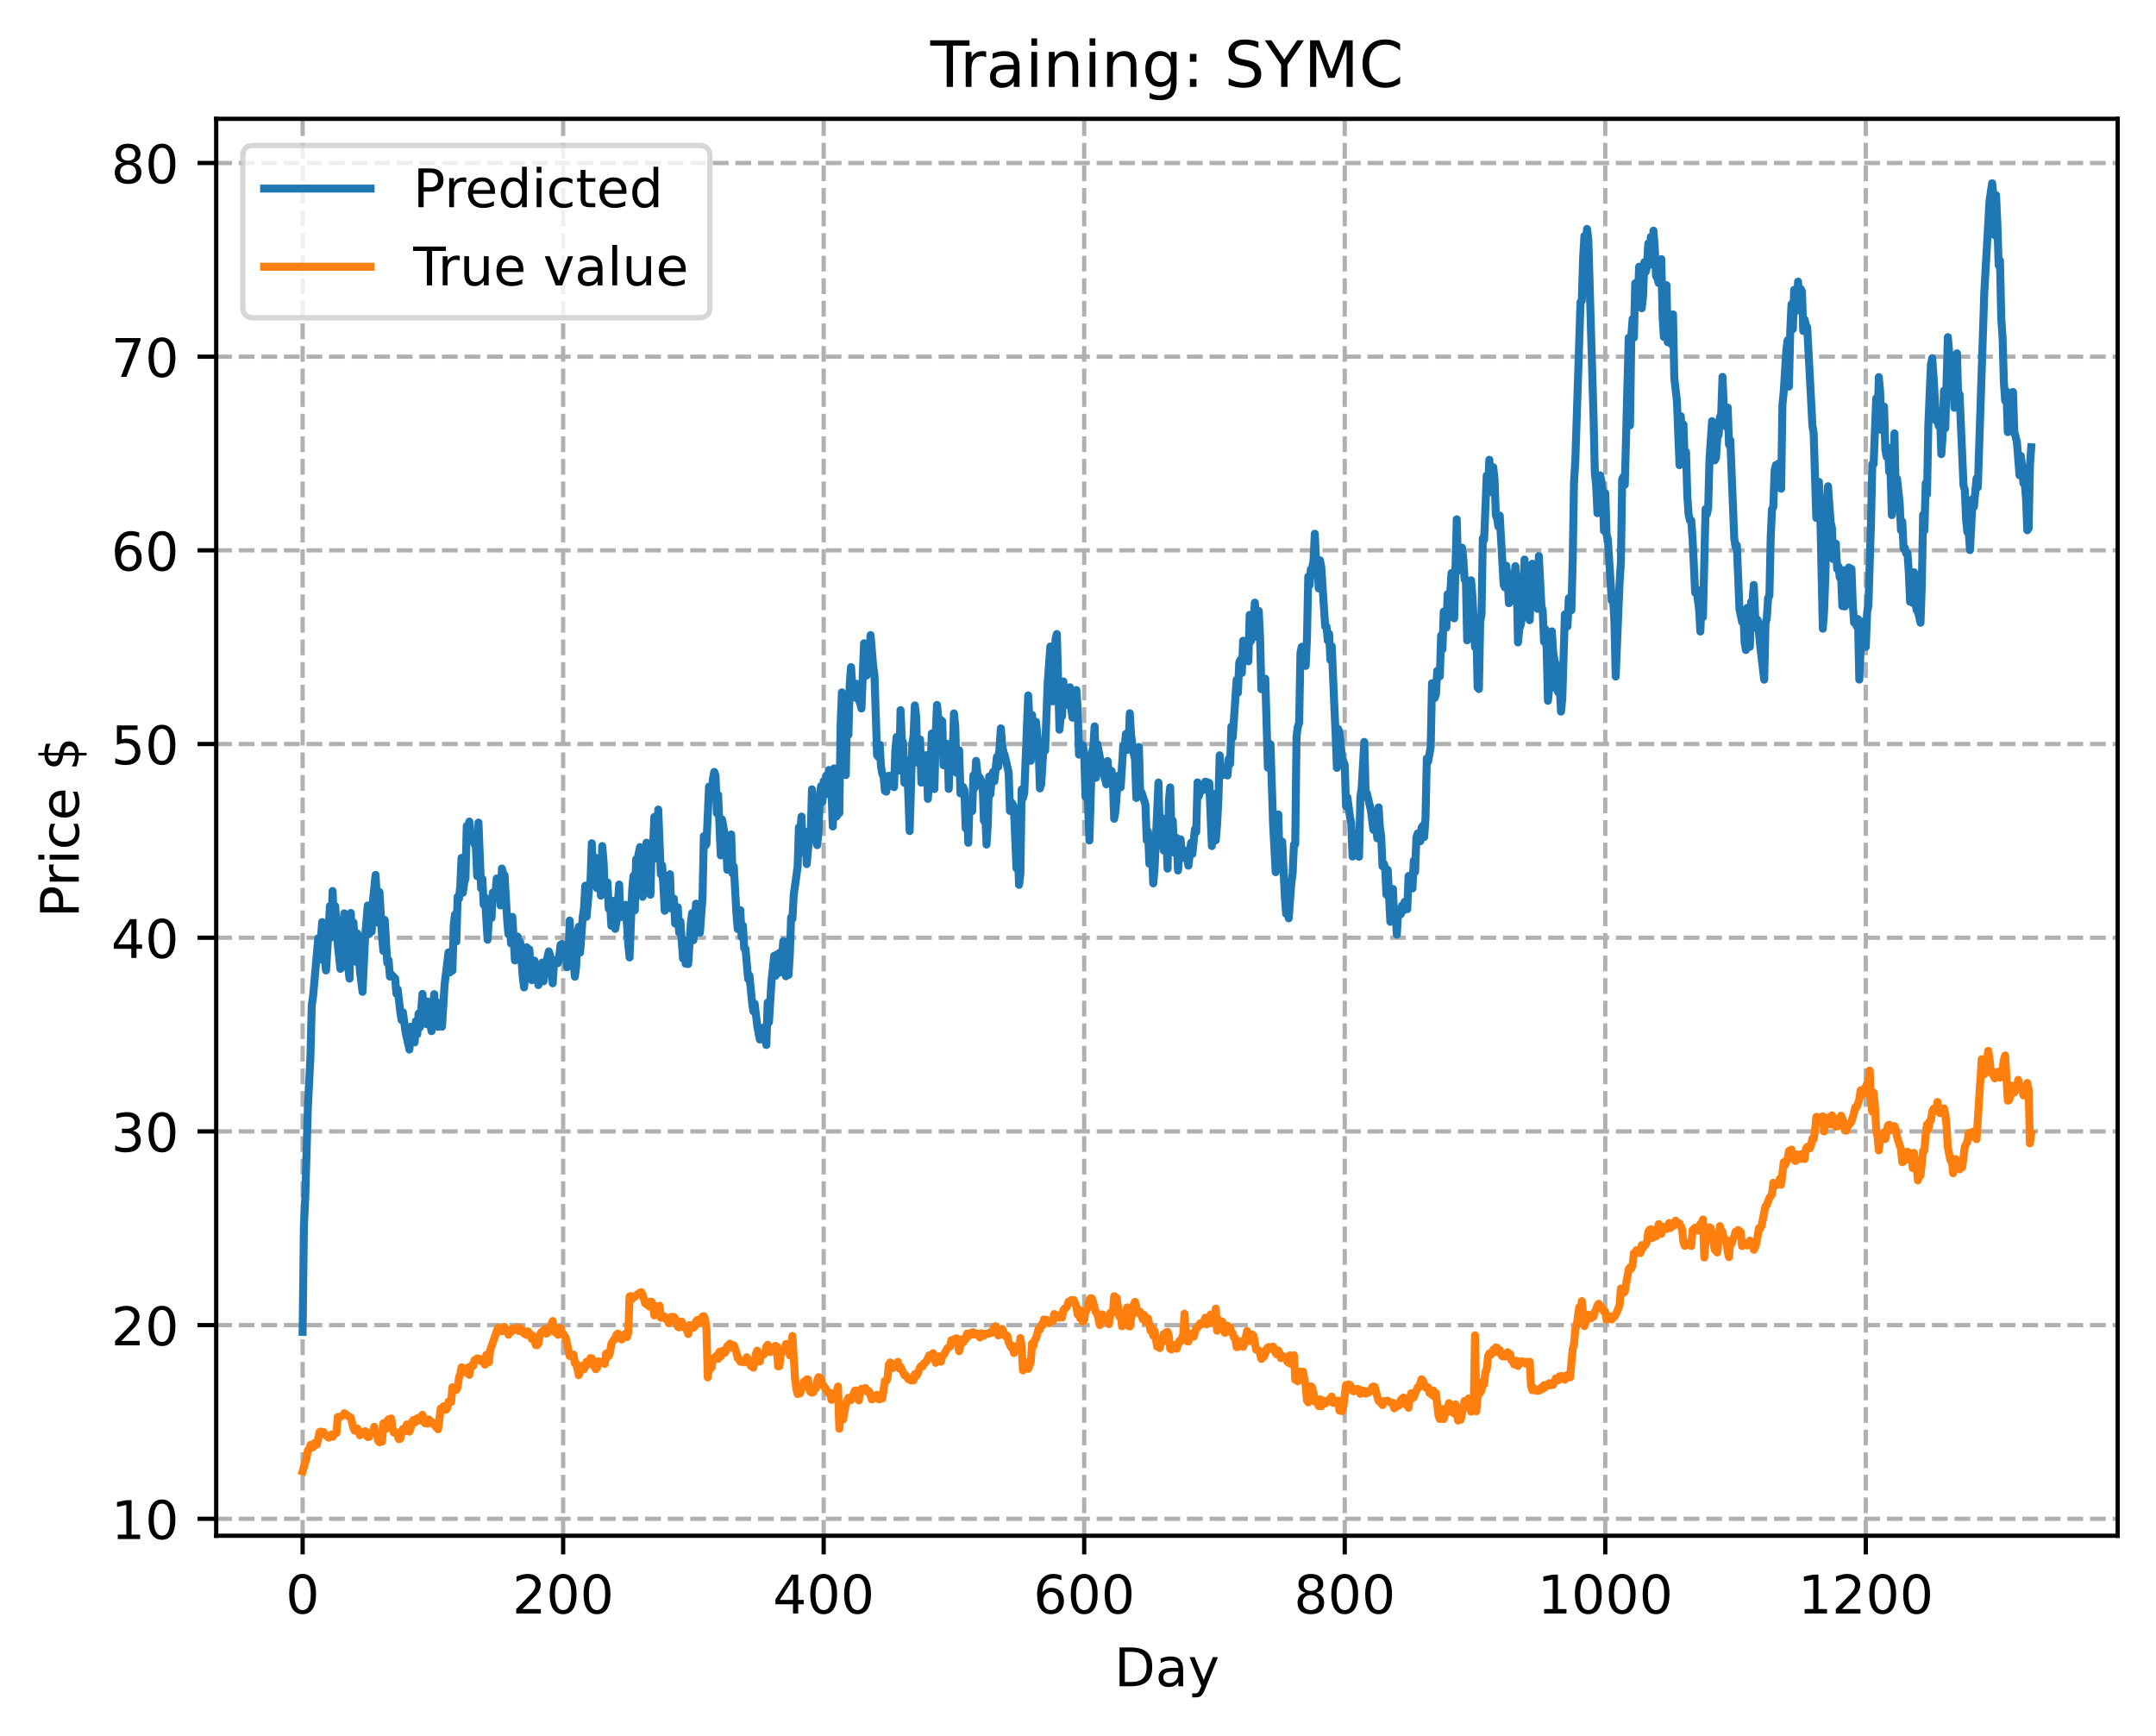 <?xml version="1.0" encoding="utf-8" standalone="no"?>
<!DOCTYPE svg PUBLIC "-//W3C//DTD SVG 1.1//EN"
  "http://www.w3.org/Graphics/SVG/1.1/DTD/svg11.dtd">
<!-- Created with matplotlib (https://matplotlib.org/) -->
<svg height="325.986pt" version="1.1" viewBox="0 0 404.923 325.986" width="404.923pt" xmlns="http://www.w3.org/2000/svg" xmlns:xlink="http://www.w3.org/1999/xlink">
 <defs>
  <style type="text/css">
*{stroke-linecap:butt;stroke-linejoin:round;}
  </style>
 </defs>
 <g id="figure_1">
  <g id="patch_1">
   <path d="M 0 325.986 
L 404.923 325.986 
L 404.923 0 
L 0 0 
z
" style="fill:#ffffff;"/>
  </g>
  <g id="axes_1">
   <g id="patch_2">
    <path d="M 40.603 288.43 
L 397.723 288.43 
L 397.723 22.318 
L 40.603 22.318 
z
" style="fill:#ffffff;"/>
   </g>
   <g id="matplotlib.axis_1">
    <g id="xtick_1">
     <g id="line2d_1">
      <path clip-path="url(#p410a9a810c)" d="M 56.836 288.43 
L 56.836 22.318 
" style="fill:none;stroke:#b0b0b0;stroke-dasharray:2.96,1.28;stroke-dashoffset:0;stroke-width:0.8;"/>
     </g>
     <g id="line2d_2">
      <defs>
       <path d="M 0 0 
L 0 3.5 
" id="mb1794f5ad7" style="stroke:#000000;stroke-width:0.8;"/>
      </defs>
      <g>
       <use style="stroke:#000000;stroke-width:0.8;" x="56.836" xlink:href="#mb1794f5ad7" y="288.43"/>
      </g>
     </g>
     <g id="text_1">
      <!-- 0 -->
      <defs>
       <path d="M 31.781 66.406 
Q 24.172 66.406 20.328 58.906 
Q 16.5 51.422 16.5 36.375 
Q 16.5 21.391 20.328 13.891 
Q 24.172 6.391 31.781 6.391 
Q 39.453 6.391 43.281 13.891 
Q 47.125 21.391 47.125 36.375 
Q 47.125 51.422 43.281 58.906 
Q 39.453 66.406 31.781 66.406 
z
M 31.781 74.219 
Q 44.047 74.219 50.516 64.516 
Q 56.984 54.828 56.984 36.375 
Q 56.984 17.969 50.516 8.266 
Q 44.047 -1.422 31.781 -1.422 
Q 19.531 -1.422 13.062 8.266 
Q 6.594 17.969 6.594 36.375 
Q 6.594 54.828 13.062 64.516 
Q 19.531 74.219 31.781 74.219 
z
" id="DejaVuSans-48"/>
      </defs>
      <g transform="translate(53.655 303.029)scale(0.1 -0.1)">
       <use xlink:href="#DejaVuSans-48"/>
      </g>
     </g>
    </g>
    <g id="xtick_2">
     <g id="line2d_3">
      <path clip-path="url(#p410a9a810c)" d="M 105.766 288.43 
L 105.766 22.318 
" style="fill:none;stroke:#b0b0b0;stroke-dasharray:2.96,1.28;stroke-dashoffset:0;stroke-width:0.8;"/>
     </g>
     <g id="line2d_4">
      <g>
       <use style="stroke:#000000;stroke-width:0.8;" x="105.766" xlink:href="#mb1794f5ad7" y="288.43"/>
      </g>
     </g>
     <g id="text_2">
      <!-- 200 -->
      <defs>
       <path d="M 19.188 8.297 
L 53.609 8.297 
L 53.609 0 
L 7.328 0 
L 7.328 8.297 
Q 12.938 14.109 22.625 23.891 
Q 32.328 33.688 34.812 36.531 
Q 39.547 41.844 41.422 45.531 
Q 43.312 49.219 43.312 52.781 
Q 43.312 58.594 39.234 62.25 
Q 35.156 65.922 28.609 65.922 
Q 23.969 65.922 18.812 64.312 
Q 13.672 62.703 7.812 59.422 
L 7.812 69.391 
Q 13.766 71.781 18.938 73 
Q 24.125 74.219 28.422 74.219 
Q 39.75 74.219 46.484 68.547 
Q 53.219 62.891 53.219 53.422 
Q 53.219 48.922 51.531 44.891 
Q 49.859 40.875 45.406 35.406 
Q 44.188 33.984 37.641 27.219 
Q 31.109 20.453 19.188 8.297 
z
" id="DejaVuSans-50"/>
      </defs>
      <g transform="translate(96.223 303.029)scale(0.1 -0.1)">
       <use xlink:href="#DejaVuSans-50"/>
       <use x="63.623" xlink:href="#DejaVuSans-48"/>
       <use x="127.246" xlink:href="#DejaVuSans-48"/>
      </g>
     </g>
    </g>
    <g id="xtick_3">
     <g id="line2d_5">
      <path clip-path="url(#p410a9a810c)" d="M 154.697 288.43 
L 154.697 22.318 
" style="fill:none;stroke:#b0b0b0;stroke-dasharray:2.96,1.28;stroke-dashoffset:0;stroke-width:0.8;"/>
     </g>
     <g id="line2d_6">
      <g>
       <use style="stroke:#000000;stroke-width:0.8;" x="154.697" xlink:href="#mb1794f5ad7" y="288.43"/>
      </g>
     </g>
     <g id="text_3">
      <!-- 400 -->
      <defs>
       <path d="M 37.797 64.312 
L 12.891 25.391 
L 37.797 25.391 
z
M 35.203 72.906 
L 47.609 72.906 
L 47.609 25.391 
L 58.016 25.391 
L 58.016 17.188 
L 47.609 17.188 
L 47.609 0 
L 37.797 0 
L 37.797 17.188 
L 4.891 17.188 
L 4.891 26.703 
z
" id="DejaVuSans-52"/>
      </defs>
      <g transform="translate(145.153 303.029)scale(0.1 -0.1)">
       <use xlink:href="#DejaVuSans-52"/>
       <use x="63.623" xlink:href="#DejaVuSans-48"/>
       <use x="127.246" xlink:href="#DejaVuSans-48"/>
      </g>
     </g>
    </g>
    <g id="xtick_4">
     <g id="line2d_7">
      <path clip-path="url(#p410a9a810c)" d="M 203.628 288.43 
L 203.628 22.318 
" style="fill:none;stroke:#b0b0b0;stroke-dasharray:2.96,1.28;stroke-dashoffset:0;stroke-width:0.8;"/>
     </g>
     <g id="line2d_8">
      <g>
       <use style="stroke:#000000;stroke-width:0.8;" x="203.628" xlink:href="#mb1794f5ad7" y="288.43"/>
      </g>
     </g>
     <g id="text_4">
      <!-- 600 -->
      <defs>
       <path d="M 33.016 40.375 
Q 26.375 40.375 22.484 35.828 
Q 18.609 31.297 18.609 23.391 
Q 18.609 15.531 22.484 10.953 
Q 26.375 6.391 33.016 6.391 
Q 39.656 6.391 43.531 10.953 
Q 47.406 15.531 47.406 23.391 
Q 47.406 31.297 43.531 35.828 
Q 39.656 40.375 33.016 40.375 
z
M 52.594 71.297 
L 52.594 62.312 
Q 48.875 64.062 45.094 64.984 
Q 41.312 65.922 37.594 65.922 
Q 27.828 65.922 22.672 59.328 
Q 17.531 52.734 16.797 39.406 
Q 19.672 43.656 24.016 45.922 
Q 28.375 48.188 33.594 48.188 
Q 44.578 48.188 50.953 41.516 
Q 57.328 34.859 57.328 23.391 
Q 57.328 12.156 50.688 5.359 
Q 44.047 -1.422 33.016 -1.422 
Q 20.359 -1.422 13.672 8.266 
Q 6.984 17.969 6.984 36.375 
Q 6.984 53.656 15.188 63.938 
Q 23.391 74.219 37.203 74.219 
Q 40.922 74.219 44.703 73.484 
Q 48.484 72.75 52.594 71.297 
z
" id="DejaVuSans-54"/>
      </defs>
      <g transform="translate(194.084 303.029)scale(0.1 -0.1)">
       <use xlink:href="#DejaVuSans-54"/>
       <use x="63.623" xlink:href="#DejaVuSans-48"/>
       <use x="127.246" xlink:href="#DejaVuSans-48"/>
      </g>
     </g>
    </g>
    <g id="xtick_5">
     <g id="line2d_9">
      <path clip-path="url(#p410a9a810c)" d="M 252.558 288.43 
L 252.558 22.318 
" style="fill:none;stroke:#b0b0b0;stroke-dasharray:2.96,1.28;stroke-dashoffset:0;stroke-width:0.8;"/>
     </g>
     <g id="line2d_10">
      <g>
       <use style="stroke:#000000;stroke-width:0.8;" x="252.558" xlink:href="#mb1794f5ad7" y="288.43"/>
      </g>
     </g>
     <g id="text_5">
      <!-- 800 -->
      <defs>
       <path d="M 31.781 34.625 
Q 24.75 34.625 20.719 30.859 
Q 16.703 27.094 16.703 20.516 
Q 16.703 13.922 20.719 10.156 
Q 24.75 6.391 31.781 6.391 
Q 38.812 6.391 42.859 10.172 
Q 46.922 13.969 46.922 20.516 
Q 46.922 27.094 42.891 30.859 
Q 38.875 34.625 31.781 34.625 
z
M 21.922 38.812 
Q 15.578 40.375 12.031 44.719 
Q 8.5 49.078 8.5 55.328 
Q 8.5 64.062 14.719 69.141 
Q 20.953 74.219 31.781 74.219 
Q 42.672 74.219 48.875 69.141 
Q 55.078 64.062 55.078 55.328 
Q 55.078 49.078 51.531 44.719 
Q 48 40.375 41.703 38.812 
Q 48.828 37.156 52.797 32.312 
Q 56.781 27.484 56.781 20.516 
Q 56.781 9.906 50.312 4.234 
Q 43.844 -1.422 31.781 -1.422 
Q 19.734 -1.422 13.25 4.234 
Q 6.781 9.906 6.781 20.516 
Q 6.781 27.484 10.781 32.312 
Q 14.797 37.156 21.922 38.812 
z
M 18.312 54.391 
Q 18.312 48.734 21.844 45.562 
Q 25.391 42.391 31.781 42.391 
Q 38.141 42.391 41.719 45.562 
Q 45.312 48.734 45.312 54.391 
Q 45.312 60.062 41.719 63.234 
Q 38.141 66.406 31.781 66.406 
Q 25.391 66.406 21.844 63.234 
Q 18.312 60.062 18.312 54.391 
z
" id="DejaVuSans-56"/>
      </defs>
      <g transform="translate(243.015 303.029)scale(0.1 -0.1)">
       <use xlink:href="#DejaVuSans-56"/>
       <use x="63.623" xlink:href="#DejaVuSans-48"/>
       <use x="127.246" xlink:href="#DejaVuSans-48"/>
      </g>
     </g>
    </g>
    <g id="xtick_6">
     <g id="line2d_11">
      <path clip-path="url(#p410a9a810c)" d="M 301.489 288.43 
L 301.489 22.318 
" style="fill:none;stroke:#b0b0b0;stroke-dasharray:2.96,1.28;stroke-dashoffset:0;stroke-width:0.8;"/>
     </g>
     <g id="line2d_12">
      <g>
       <use style="stroke:#000000;stroke-width:0.8;" x="301.489" xlink:href="#mb1794f5ad7" y="288.43"/>
      </g>
     </g>
     <g id="text_6">
      <!-- 1000 -->
      <defs>
       <path d="M 12.406 8.297 
L 28.516 8.297 
L 28.516 63.922 
L 10.984 60.406 
L 10.984 69.391 
L 28.422 72.906 
L 38.281 72.906 
L 38.281 8.297 
L 54.391 8.297 
L 54.391 0 
L 12.406 0 
z
" id="DejaVuSans-49"/>
      </defs>
      <g transform="translate(288.764 303.029)scale(0.1 -0.1)">
       <use xlink:href="#DejaVuSans-49"/>
       <use x="63.623" xlink:href="#DejaVuSans-48"/>
       <use x="127.246" xlink:href="#DejaVuSans-48"/>
       <use x="190.869" xlink:href="#DejaVuSans-48"/>
      </g>
     </g>
    </g>
    <g id="xtick_7">
     <g id="line2d_13">
      <path clip-path="url(#p410a9a810c)" d="M 350.419 288.43 
L 350.419 22.318 
" style="fill:none;stroke:#b0b0b0;stroke-dasharray:2.96,1.28;stroke-dashoffset:0;stroke-width:0.8;"/>
     </g>
     <g id="line2d_14">
      <g>
       <use style="stroke:#000000;stroke-width:0.8;" x="350.419" xlink:href="#mb1794f5ad7" y="288.43"/>
      </g>
     </g>
     <g id="text_7">
      <!-- 1200 -->
      <g transform="translate(337.694 303.029)scale(0.1 -0.1)">
       <use xlink:href="#DejaVuSans-49"/>
       <use x="63.623" xlink:href="#DejaVuSans-50"/>
       <use x="127.246" xlink:href="#DejaVuSans-48"/>
       <use x="190.869" xlink:href="#DejaVuSans-48"/>
      </g>
     </g>
    </g>
    <g id="text_8">
     <!-- Day -->
     <defs>
      <path d="M 19.672 64.797 
L 19.672 8.109 
L 31.594 8.109 
Q 46.688 8.109 53.688 14.938 
Q 60.688 21.781 60.688 36.531 
Q 60.688 51.172 53.688 57.984 
Q 46.688 64.797 31.594 64.797 
z
M 9.812 72.906 
L 30.078 72.906 
Q 51.266 72.906 61.172 64.094 
Q 71.094 55.281 71.094 36.531 
Q 71.094 17.672 61.125 8.828 
Q 51.172 0 30.078 0 
L 9.812 0 
z
" id="DejaVuSans-68"/>
      <path d="M 34.281 27.484 
Q 23.391 27.484 19.188 25 
Q 14.984 22.516 14.984 16.5 
Q 14.984 11.719 18.141 8.906 
Q 21.297 6.109 26.703 6.109 
Q 34.188 6.109 38.703 11.406 
Q 43.219 16.703 43.219 25.484 
L 43.219 27.484 
z
M 52.203 31.203 
L 52.203 0 
L 43.219 0 
L 43.219 8.297 
Q 40.141 3.328 35.547 0.953 
Q 30.953 -1.422 24.312 -1.422 
Q 15.922 -1.422 10.953 3.297 
Q 6 8.016 6 15.922 
Q 6 25.141 12.172 29.828 
Q 18.359 34.516 30.609 34.516 
L 43.219 34.516 
L 43.219 35.406 
Q 43.219 41.609 39.141 45 
Q 35.062 48.391 27.688 48.391 
Q 23 48.391 18.547 47.266 
Q 14.109 46.141 10.016 43.891 
L 10.016 52.203 
Q 14.938 54.109 19.578 55.047 
Q 24.219 56 28.609 56 
Q 40.484 56 46.344 49.844 
Q 52.203 43.703 52.203 31.203 
z
" id="DejaVuSans-97"/>
      <path d="M 32.172 -5.078 
Q 28.375 -14.844 24.75 -17.812 
Q 21.141 -20.797 15.094 -20.797 
L 7.906 -20.797 
L 7.906 -13.281 
L 13.188 -13.281 
Q 16.891 -13.281 18.938 -11.516 
Q 21 -9.766 23.484 -3.219 
L 25.094 0.875 
L 2.984 54.688 
L 12.5 54.688 
L 29.594 11.922 
L 46.688 54.688 
L 56.203 54.688 
z
" id="DejaVuSans-121"/>
     </defs>
     <g transform="translate(209.29 316.707)scale(0.1 -0.1)">
      <use xlink:href="#DejaVuSans-68"/>
      <use x="77.002" xlink:href="#DejaVuSans-97"/>
      <use x="138.281" xlink:href="#DejaVuSans-121"/>
     </g>
    </g>
   </g>
   <g id="matplotlib.axis_2">
    <g id="ytick_1">
     <g id="line2d_15">
      <path clip-path="url(#p410a9a810c)" d="M 40.603 285.246 
L 397.723 285.246 
" style="fill:none;stroke:#b0b0b0;stroke-dasharray:2.96,1.28;stroke-dashoffset:0;stroke-width:0.8;"/>
     </g>
     <g id="line2d_16">
      <defs>
       <path d="M 0 0 
L -3.5 0 
" id="m7adc82205e" style="stroke:#000000;stroke-width:0.8;"/>
      </defs>
      <g>
       <use style="stroke:#000000;stroke-width:0.8;" x="40.603" xlink:href="#m7adc82205e" y="285.246"/>
      </g>
     </g>
     <g id="text_9">
      <!-- 10 -->
      <g transform="translate(20.878 289.046)scale(0.1 -0.1)">
       <use xlink:href="#DejaVuSans-49"/>
       <use x="63.623" xlink:href="#DejaVuSans-48"/>
      </g>
     </g>
    </g>
    <g id="ytick_2">
     <g id="line2d_17">
      <path clip-path="url(#p410a9a810c)" d="M 40.603 248.87 
L 397.723 248.87 
" style="fill:none;stroke:#b0b0b0;stroke-dasharray:2.96,1.28;stroke-dashoffset:0;stroke-width:0.8;"/>
     </g>
     <g id="line2d_18">
      <g>
       <use style="stroke:#000000;stroke-width:0.8;" x="40.603" xlink:href="#m7adc82205e" y="248.87"/>
      </g>
     </g>
     <g id="text_10">
      <!-- 20 -->
      <g transform="translate(20.878 252.669)scale(0.1 -0.1)">
       <use xlink:href="#DejaVuSans-50"/>
       <use x="63.623" xlink:href="#DejaVuSans-48"/>
      </g>
     </g>
    </g>
    <g id="ytick_3">
     <g id="line2d_19">
      <path clip-path="url(#p410a9a810c)" d="M 40.603 212.493 
L 397.723 212.493 
" style="fill:none;stroke:#b0b0b0;stroke-dasharray:2.96,1.28;stroke-dashoffset:0;stroke-width:0.8;"/>
     </g>
     <g id="line2d_20">
      <g>
       <use style="stroke:#000000;stroke-width:0.8;" x="40.603" xlink:href="#m7adc82205e" y="212.493"/>
      </g>
     </g>
     <g id="text_11">
      <!-- 30 -->
      <defs>
       <path d="M 40.578 39.312 
Q 47.656 37.797 51.625 33 
Q 55.609 28.219 55.609 21.188 
Q 55.609 10.406 48.188 4.484 
Q 40.766 -1.422 27.094 -1.422 
Q 22.516 -1.422 17.656 -0.516 
Q 12.797 0.391 7.625 2.203 
L 7.625 11.719 
Q 11.719 9.328 16.594 8.109 
Q 21.484 6.891 26.812 6.891 
Q 36.078 6.891 40.938 10.547 
Q 45.797 14.203 45.797 21.188 
Q 45.797 27.641 41.281 31.266 
Q 36.766 34.906 28.719 34.906 
L 20.219 34.906 
L 20.219 43.016 
L 29.109 43.016 
Q 36.375 43.016 40.234 45.922 
Q 44.094 48.828 44.094 54.297 
Q 44.094 59.906 40.109 62.906 
Q 36.141 65.922 28.719 65.922 
Q 24.656 65.922 20.016 65.031 
Q 15.375 64.156 9.812 62.312 
L 9.812 71.094 
Q 15.438 72.656 20.344 73.438 
Q 25.25 74.219 29.594 74.219 
Q 40.828 74.219 47.359 69.109 
Q 53.906 64.016 53.906 55.328 
Q 53.906 49.266 50.438 45.094 
Q 46.969 40.922 40.578 39.312 
z
" id="DejaVuSans-51"/>
      </defs>
      <g transform="translate(20.878 216.292)scale(0.1 -0.1)">
       <use xlink:href="#DejaVuSans-51"/>
       <use x="63.623" xlink:href="#DejaVuSans-48"/>
      </g>
     </g>
    </g>
    <g id="ytick_4">
     <g id="line2d_21">
      <path clip-path="url(#p410a9a810c)" d="M 40.603 176.116 
L 397.723 176.116 
" style="fill:none;stroke:#b0b0b0;stroke-dasharray:2.96,1.28;stroke-dashoffset:0;stroke-width:0.8;"/>
     </g>
     <g id="line2d_22">
      <g>
       <use style="stroke:#000000;stroke-width:0.8;" x="40.603" xlink:href="#m7adc82205e" y="176.116"/>
      </g>
     </g>
     <g id="text_12">
      <!-- 40 -->
      <g transform="translate(20.878 179.916)scale(0.1 -0.1)">
       <use xlink:href="#DejaVuSans-52"/>
       <use x="63.623" xlink:href="#DejaVuSans-48"/>
      </g>
     </g>
    </g>
    <g id="ytick_5">
     <g id="line2d_23">
      <path clip-path="url(#p410a9a810c)" d="M 40.603 139.74 
L 397.723 139.74 
" style="fill:none;stroke:#b0b0b0;stroke-dasharray:2.96,1.28;stroke-dashoffset:0;stroke-width:0.8;"/>
     </g>
     <g id="line2d_24">
      <g>
       <use style="stroke:#000000;stroke-width:0.8;" x="40.603" xlink:href="#m7adc82205e" y="139.74"/>
      </g>
     </g>
     <g id="text_13">
      <!-- 50 -->
      <defs>
       <path d="M 10.797 72.906 
L 49.516 72.906 
L 49.516 64.594 
L 19.828 64.594 
L 19.828 46.734 
Q 21.969 47.469 24.109 47.828 
Q 26.266 48.188 28.422 48.188 
Q 40.625 48.188 47.75 41.5 
Q 54.891 34.812 54.891 23.391 
Q 54.891 11.625 47.562 5.094 
Q 40.234 -1.422 26.906 -1.422 
Q 22.312 -1.422 17.547 -0.641 
Q 12.797 0.141 7.719 1.703 
L 7.719 11.625 
Q 12.109 9.234 16.797 8.062 
Q 21.484 6.891 26.703 6.891 
Q 35.156 6.891 40.078 11.328 
Q 45.016 15.766 45.016 23.391 
Q 45.016 31 40.078 35.438 
Q 35.156 39.891 26.703 39.891 
Q 22.75 39.891 18.812 39.016 
Q 14.891 38.141 10.797 36.281 
z
" id="DejaVuSans-53"/>
      </defs>
      <g transform="translate(20.878 143.539)scale(0.1 -0.1)">
       <use xlink:href="#DejaVuSans-53"/>
       <use x="63.623" xlink:href="#DejaVuSans-48"/>
      </g>
     </g>
    </g>
    <g id="ytick_6">
     <g id="line2d_25">
      <path clip-path="url(#p410a9a810c)" d="M 40.603 103.363 
L 397.723 103.363 
" style="fill:none;stroke:#b0b0b0;stroke-dasharray:2.96,1.28;stroke-dashoffset:0;stroke-width:0.8;"/>
     </g>
     <g id="line2d_26">
      <g>
       <use style="stroke:#000000;stroke-width:0.8;" x="40.603" xlink:href="#m7adc82205e" y="103.363"/>
      </g>
     </g>
     <g id="text_14">
      <!-- 60 -->
      <g transform="translate(20.878 107.162)scale(0.1 -0.1)">
       <use xlink:href="#DejaVuSans-54"/>
       <use x="63.623" xlink:href="#DejaVuSans-48"/>
      </g>
     </g>
    </g>
    <g id="ytick_7">
     <g id="line2d_27">
      <path clip-path="url(#p410a9a810c)" d="M 40.603 66.986 
L 397.723 66.986 
" style="fill:none;stroke:#b0b0b0;stroke-dasharray:2.96,1.28;stroke-dashoffset:0;stroke-width:0.8;"/>
     </g>
     <g id="line2d_28">
      <g>
       <use style="stroke:#000000;stroke-width:0.8;" x="40.603" xlink:href="#m7adc82205e" y="66.986"/>
      </g>
     </g>
     <g id="text_15">
      <!-- 70 -->
      <defs>
       <path d="M 8.203 72.906 
L 55.078 72.906 
L 55.078 68.703 
L 28.609 0 
L 18.312 0 
L 43.219 64.594 
L 8.203 64.594 
z
" id="DejaVuSans-55"/>
      </defs>
      <g transform="translate(20.878 70.785)scale(0.1 -0.1)">
       <use xlink:href="#DejaVuSans-55"/>
       <use x="63.623" xlink:href="#DejaVuSans-48"/>
      </g>
     </g>
    </g>
    <g id="ytick_8">
     <g id="line2d_29">
      <path clip-path="url(#p410a9a810c)" d="M 40.603 30.609 
L 397.723 30.609 
" style="fill:none;stroke:#b0b0b0;stroke-dasharray:2.96,1.28;stroke-dashoffset:0;stroke-width:0.8;"/>
     </g>
     <g id="line2d_30">
      <g>
       <use style="stroke:#000000;stroke-width:0.8;" x="40.603" xlink:href="#m7adc82205e" y="30.609"/>
      </g>
     </g>
     <g id="text_16">
      <!-- 80 -->
      <g transform="translate(20.878 34.409)scale(0.1 -0.1)">
       <use xlink:href="#DejaVuSans-56"/>
       <use x="63.623" xlink:href="#DejaVuSans-48"/>
      </g>
     </g>
    </g>
    <g id="text_17">
     <!-- Price $ -->
     <defs>
      <path d="M 19.672 64.797 
L 19.672 37.406 
L 32.078 37.406 
Q 38.969 37.406 42.719 40.969 
Q 46.484 44.531 46.484 51.125 
Q 46.484 57.672 42.719 61.234 
Q 38.969 64.797 32.078 64.797 
z
M 9.812 72.906 
L 32.078 72.906 
Q 44.344 72.906 50.609 67.359 
Q 56.891 61.812 56.891 51.125 
Q 56.891 40.328 50.609 34.812 
Q 44.344 29.297 32.078 29.297 
L 19.672 29.297 
L 19.672 0 
L 9.812 0 
z
" id="DejaVuSans-80"/>
      <path d="M 41.109 46.297 
Q 39.594 47.172 37.812 47.578 
Q 36.031 48 33.891 48 
Q 26.266 48 22.188 43.047 
Q 18.109 38.094 18.109 28.812 
L 18.109 0 
L 9.078 0 
L 9.078 54.688 
L 18.109 54.688 
L 18.109 46.188 
Q 20.953 51.172 25.484 53.578 
Q 30.031 56 36.531 56 
Q 37.453 56 38.578 55.875 
Q 39.703 55.766 41.062 55.516 
z
" id="DejaVuSans-114"/>
      <path d="M 9.422 54.688 
L 18.406 54.688 
L 18.406 0 
L 9.422 0 
z
M 9.422 75.984 
L 18.406 75.984 
L 18.406 64.594 
L 9.422 64.594 
z
" id="DejaVuSans-105"/>
      <path d="M 48.781 52.594 
L 48.781 44.188 
Q 44.969 46.297 41.141 47.344 
Q 37.312 48.391 33.406 48.391 
Q 24.656 48.391 19.812 42.844 
Q 14.984 37.312 14.984 27.297 
Q 14.984 17.281 19.812 11.734 
Q 24.656 6.203 33.406 6.203 
Q 37.312 6.203 41.141 7.25 
Q 44.969 8.297 48.781 10.406 
L 48.781 2.094 
Q 45.016 0.344 40.984 -0.531 
Q 36.969 -1.422 32.422 -1.422 
Q 20.062 -1.422 12.781 6.344 
Q 5.516 14.109 5.516 27.297 
Q 5.516 40.672 12.859 48.328 
Q 20.219 56 33.016 56 
Q 37.156 56 41.109 55.141 
Q 45.062 54.297 48.781 52.594 
z
" id="DejaVuSans-99"/>
      <path d="M 56.203 29.594 
L 56.203 25.203 
L 14.891 25.203 
Q 15.484 15.922 20.484 11.062 
Q 25.484 6.203 34.422 6.203 
Q 39.594 6.203 44.453 7.469 
Q 49.312 8.734 54.109 11.281 
L 54.109 2.781 
Q 49.266 0.734 44.188 -0.344 
Q 39.109 -1.422 33.891 -1.422 
Q 20.797 -1.422 13.156 6.188 
Q 5.516 13.812 5.516 26.812 
Q 5.516 40.234 12.766 48.109 
Q 20.016 56 32.328 56 
Q 43.359 56 49.781 48.891 
Q 56.203 41.797 56.203 29.594 
z
M 47.219 32.234 
Q 47.125 39.594 43.094 43.984 
Q 39.062 48.391 32.422 48.391 
Q 24.906 48.391 20.391 44.141 
Q 15.875 39.891 15.188 32.172 
z
" id="DejaVuSans-101"/>
      <path id="DejaVuSans-32"/>
      <path d="M 33.797 -14.703 
L 28.906 -14.703 
L 28.859 0 
Q 23.734 0.094 18.609 1.188 
Q 13.484 2.297 8.297 4.5 
L 8.297 13.281 
Q 13.281 10.156 18.375 8.562 
Q 23.484 6.984 28.906 6.938 
L 28.906 29.203 
Q 18.109 30.953 13.203 35.156 
Q 8.297 39.359 8.297 46.688 
Q 8.297 54.641 13.625 59.219 
Q 18.953 63.812 28.906 64.5 
L 28.906 75.984 
L 33.797 75.984 
L 33.797 64.656 
Q 38.328 64.453 42.578 63.688 
Q 46.828 62.938 50.875 61.625 
L 50.875 53.078 
Q 46.828 55.125 42.547 56.25 
Q 38.281 57.375 33.797 57.562 
L 33.797 36.719 
Q 44.875 35.016 50.094 30.609 
Q 55.328 26.219 55.328 18.609 
Q 55.328 10.359 49.781 5.594 
Q 44.234 0.828 33.797 0.094 
z
M 28.906 37.594 
L 28.906 57.625 
Q 23.25 56.984 20.266 54.391 
Q 17.281 51.812 17.281 47.516 
Q 17.281 43.312 20.031 40.969 
Q 22.797 38.625 28.906 37.594 
z
M 33.797 28.219 
L 33.797 7.078 
Q 39.984 7.906 43.141 10.594 
Q 46.297 13.281 46.297 17.672 
Q 46.297 21.969 43.281 24.5 
Q 40.281 27.047 33.797 28.219 
z
" id="DejaVuSans-36"/>
     </defs>
     <g transform="translate(14.798 172.342)rotate(-90)scale(0.1 -0.1)">
      <use xlink:href="#DejaVuSans-80"/>
      <use x="58.553" xlink:href="#DejaVuSans-114"/>
      <use x="99.666" xlink:href="#DejaVuSans-105"/>
      <use x="127.449" xlink:href="#DejaVuSans-99"/>
      <use x="182.43" xlink:href="#DejaVuSans-101"/>
      <use x="243.953" xlink:href="#DejaVuSans-32"/>
      <use x="275.74" xlink:href="#DejaVuSans-36"/>
     </g>
    </g>
   </g>
   <g id="line2d_31">
    <path clip-path="url(#p410a9a810c)" d="M 56.836 250.139 
L 57.081 230.158 
L 57.325 225.081 
L 57.814 208.18 
L 58.304 198.488 
L 58.548 188.822 
L 58.793 187.174 
L 59.772 176.207 
L 60.016 180.21 
L 60.506 173.181 
L 60.995 180.237 
L 61.24 182.258 
L 61.974 170.156 
L 62.218 176.063 
L 62.463 167.342 
L 62.708 173.383 
L 62.952 170.167 
L 63.441 177.411 
L 63.931 181.964 
L 64.175 176.585 
L 64.665 171.538 
L 64.909 176.843 
L 65.399 181.803 
L 65.643 183.804 
L 65.888 171.47 
L 66.133 177.997 
L 66.377 173.254 
L 66.867 180.628 
L 67.111 175.324 
L 67.601 182.334 
L 68.09 186.282 
L 68.579 175.899 
L 69.069 170.069 
L 69.313 175.437 
L 69.558 170.212 
L 69.802 174.974 
L 70.047 169.212 
L 70.536 164.317 
L 71.026 173.307 
L 71.27 167.527 
L 71.76 176.024 
L 72.004 178.617 
L 72.249 172.774 
L 72.738 180.869 
L 72.983 180.333 
L 73.228 183.415 
L 73.472 183.014 
L 74.206 183.753 
L 74.451 186.638 
L 74.696 185.828 
L 75.185 190.103 
L 75.429 191.586 
L 75.674 190.113 
L 76.163 193.838 
L 76.897 197.121 
L 77.142 192.827 
L 77.387 195.412 
L 77.631 193.994 
L 77.876 195.769 
L 78.121 191.784 
L 78.365 194.256 
L 78.61 190.365 
L 78.855 192.946 
L 79.344 186.667 
L 79.589 189.72 
L 80.078 192.341 
L 80.323 188.104 
L 80.812 192.492 
L 81.056 193.663 
L 81.546 186.711 
L 81.79 190.06 
L 82.28 192.856 
L 82.524 188.374 
L 82.769 191.278 
L 83.014 192.831 
L 83.503 184.886 
L 84.237 178.873 
L 84.482 182.652 
L 84.726 178.736 
L 84.971 182.307 
L 85.216 173.656 
L 85.46 171.734 
L 85.705 176.845 
L 85.95 168.416 
L 86.194 168.817 
L 86.439 166.491 
L 86.684 161.117 
L 86.928 167.679 
L 87.173 165.819 
L 87.417 164.997 
L 87.662 155.111 
L 87.907 157.861 
L 88.151 154.306 
L 88.396 156.494 
L 88.885 157.972 
L 89.375 159.086 
L 89.619 164.558 
L 89.864 154.492 
L 90.353 166.82 
L 90.598 165.073 
L 90.843 169.925 
L 91.087 168.555 
L 91.577 176.497 
L 91.821 172.353 
L 92.066 172.558 
L 92.311 172.397 
L 92.555 167.636 
L 92.8 168.042 
L 93.044 167.971 
L 93.289 164.979 
L 93.534 165.396 
L 93.778 165.11 
L 94.023 170.055 
L 94.268 163.119 
L 94.512 164.142 
L 94.757 164.368 
L 95.246 172.694 
L 95.491 175.479 
L 95.736 172.813 
L 95.98 177.199 
L 96.225 172.206 
L 96.714 180.386 
L 96.959 177.386 
L 97.204 175.894 
L 97.448 180.277 
L 97.693 176.906 
L 98.182 183.464 
L 98.427 185.45 
L 98.672 182.845 
L 98.916 177.906 
L 99.161 178.557 
L 99.405 178.292 
L 99.895 184.093 
L 100.139 181.556 
L 100.384 180.421 
L 100.629 183.965 
L 100.873 181.795 
L 101.118 185.007 
L 101.363 182.721 
L 101.852 180.781 
L 102.097 184.286 
L 102.341 181.932 
L 103.075 178.683 
L 103.32 179.411 
L 103.809 184.678 
L 104.054 180.591 
L 104.299 180.326 
L 104.543 180.849 
L 104.788 180.884 
L 105.032 179.619 
L 105.277 177.452 
L 105.522 177.299 
L 105.766 178.069 
L 106.256 178.459 
L 106.5 181.664 
L 106.745 180.934 
L 106.99 172.884 
L 107.234 178.602 
L 107.479 181.466 
L 107.724 180.588 
L 107.968 183.443 
L 108.213 181.47 
L 108.458 175.201 
L 108.702 174.05 
L 108.947 178.915 
L 109.436 172.239 
L 109.681 170.639 
L 109.926 166.348 
L 110.17 172.183 
L 110.66 166.462 
L 110.904 165.369 
L 111.149 158.381 
L 111.393 165.662 
L 111.883 161.102 
L 112.127 166.814 
L 112.372 163.841 
L 112.617 162.545 
L 112.861 168.214 
L 113.106 158.895 
L 113.351 161.693 
L 113.595 167.227 
L 113.84 166.181 
L 114.085 165.732 
L 114.329 170.68 
L 114.574 169.468 
L 114.819 173.876 
L 115.063 170.779 
L 115.308 169.184 
L 115.553 174.456 
L 115.797 172.942 
L 116.287 166.128 
L 116.531 172.256 
L 116.776 170.916 
L 117.265 170.215 
L 117.51 169.931 
L 117.999 177.368 
L 118.244 179.822 
L 118.733 167.145 
L 118.978 164.486 
L 119.222 170.977 
L 119.467 161.422 
L 119.712 161.491 
L 120.201 159.095 
L 120.69 168.436 
L 120.935 164.598 
L 121.18 162.651 
L 121.424 158.269 
L 121.669 165.384 
L 121.914 162.721 
L 122.158 168.047 
L 122.403 158.668 
L 122.648 159.13 
L 122.892 153.436 
L 123.137 161.226 
L 123.381 158.861 
L 123.626 152.045 
L 124.115 164.217 
L 124.36 162.517 
L 124.849 171.058 
L 125.094 169.164 
L 125.339 168.833 
L 125.583 168.842 
L 125.828 164.195 
L 126.073 170.657 
L 126.317 169.22 
L 126.562 168.764 
L 126.807 173.458 
L 127.051 171.368 
L 127.296 170.383 
L 127.541 175.125 
L 127.785 173.058 
L 128.275 180.043 
L 128.519 176.986 
L 128.764 181 
L 129.008 176.602 
L 129.253 181.064 
L 129.742 173.499 
L 129.987 171.505 
L 130.232 176.584 
L 130.721 169.726 
L 130.966 174.805 
L 131.21 170.436 
L 131.455 175.177 
L 131.944 168.499 
L 132.189 157.04 
L 132.434 158.905 
L 132.678 158.53 
L 133.168 147.726 
L 133.412 149.138 
L 133.657 149.37 
L 133.902 146.229 
L 134.146 144.976 
L 134.391 145.673 
L 134.636 152.749 
L 134.88 149.314 
L 135.369 160.653 
L 135.614 153.915 
L 136.103 156.74 
L 136.348 157.364 
L 136.593 163.371 
L 136.837 161.812 
L 137.082 161.278 
L 137.327 156.72 
L 137.571 164.031 
L 137.816 162.754 
L 138.305 171.439 
L 138.55 174.488 
L 138.795 171.889 
L 139.039 170.939 
L 139.284 175.945 
L 139.529 173.831 
L 139.773 178.125 
L 140.018 178.212 
L 140.507 183.858 
L 140.752 183.206 
L 141.241 188.16 
L 141.486 189.93 
L 141.73 188.506 
L 142.22 192.682 
L 142.709 195.236 
L 142.954 193.109 
L 143.198 195.213 
L 143.443 192.959 
L 143.932 196.263 
L 144.177 188.293 
L 144.422 192.006 
L 144.911 184.112 
L 145.4 179.509 
L 145.645 183.285 
L 145.89 179.286 
L 146.134 182.764 
L 146.379 178.975 
L 146.624 182.594 
L 147.113 176.762 
L 147.602 183.355 
L 147.847 179.385 
L 148.091 183.112 
L 148.336 179.33 
L 148.581 172.295 
L 148.825 172.582 
L 149.07 168.103 
L 149.804 162.788 
L 150.049 155.388 
L 150.293 156.185 
L 150.538 153.356 
L 150.783 160.055 
L 151.027 157.327 
L 151.272 156.228 
L 151.517 162.287 
L 151.761 159.385 
L 152.006 157.968 
L 152.251 157.502 
L 152.495 148.241 
L 152.74 157.378 
L 152.984 155.228 
L 153.229 151.451 
L 153.474 158.728 
L 153.718 156.454 
L 153.963 149.475 
L 154.208 147.628 
L 154.452 150.577 
L 154.697 146.712 
L 154.942 149.243 
L 155.186 145.655 
L 155.431 147.977 
L 155.676 144.611 
L 155.92 147.351 
L 156.165 148.828 
L 156.41 155.231 
L 156.654 144.316 
L 156.899 153.427 
L 157.144 153.325 
L 157.388 151.268 
L 157.633 152.718 
L 157.878 136.068 
L 158.122 130.037 
L 158.367 136.66 
L 158.612 139.074 
L 158.856 145.565 
L 159.101 133.068 
L 159.345 138.02 
L 159.59 128.498 
L 159.835 125.287 
L 160.079 128.903 
L 160.569 131.003 
L 160.813 128.425 
L 161.058 130.463 
L 161.303 131.532 
L 161.547 132.072 
L 161.792 133.068 
L 162.281 120.815 
L 162.526 125.198 
L 162.771 126.861 
L 163.26 122.853 
L 163.505 119.278 
L 163.994 125.101 
L 164.239 126.769 
L 164.728 141.84 
L 164.972 142.157 
L 165.217 139.865 
L 165.462 143.926 
L 165.706 145.316 
L 165.951 145.883 
L 166.196 148.549 
L 166.44 148.693 
L 166.93 145.702 
L 167.174 146.237 
L 167.419 147.406 
L 167.908 147.833 
L 168.153 140.928 
L 168.398 138.393 
L 168.642 142.62 
L 168.887 144.733 
L 169.132 133.369 
L 169.376 138.823 
L 169.621 139.6 
L 169.866 147.043 
L 170.11 143.83 
L 170.355 142.924 
L 170.844 156.08 
L 171.333 139.836 
L 171.578 138.175 
L 171.823 132.489 
L 172.067 134.578 
L 172.312 143.239 
L 172.557 140.084 
L 172.801 138.887 
L 173.046 146.996 
L 173.291 143.27 
L 173.535 142.357 
L 173.78 142.179 
L 174.025 141.816 
L 174.269 150.043 
L 174.514 146.153 
L 174.759 145.002 
L 175.003 137.745 
L 175.248 139.653 
L 175.493 148.19 
L 175.737 137.903 
L 175.982 132.396 
L 176.227 134.855 
L 176.471 135.373 
L 176.716 135.226 
L 176.96 135.439 
L 177.205 143.723 
L 177.45 140.779 
L 177.694 139.902 
L 177.939 139.719 
L 178.184 148.173 
L 178.428 141.62 
L 178.673 141.897 
L 178.918 141.889 
L 179.162 133.983 
L 179.407 136.382 
L 179.652 145.144 
L 179.896 142.062 
L 180.141 140.921 
L 180.386 149.016 
L 180.63 147.655 
L 180.875 147.806 
L 181.12 148.361 
L 181.364 155.557 
L 181.609 150.969 
L 181.854 158.283 
L 182.098 150.368 
L 182.343 152.035 
L 182.588 152.339 
L 182.832 145.589 
L 183.077 147.954 
L 183.321 142.901 
L 183.566 145.216 
L 183.811 145.896 
L 184.055 146.105 
L 184.545 147.253 
L 184.789 154.151 
L 185.034 152.292 
L 185.279 158.625 
L 185.523 154.682 
L 185.768 145.847 
L 186.013 149.16 
L 186.257 145.93 
L 186.502 144.978 
L 186.747 146.74 
L 187.236 142.133 
L 187.481 144.013 
L 187.97 136.786 
L 188.215 139.855 
L 188.459 141.23 
L 188.704 141.862 
L 189.438 145.114 
L 189.682 152.295 
L 189.927 150.654 
L 190.172 150.99 
L 190.416 151.619 
L 190.906 163.072 
L 191.15 160.285 
L 191.395 166.189 
L 191.64 164.04 
L 191.884 148.257 
L 192.129 149.882 
L 192.374 148.908 
L 193.108 130.61 
L 193.352 135.36 
L 193.597 142.883 
L 193.842 134.277 
L 194.086 137.591 
L 194.331 139.305 
L 194.575 135.569 
L 195.065 140.714 
L 195.309 148.075 
L 195.554 147.243 
L 196.043 139.38 
L 196.288 140.962 
L 196.777 128.112 
L 197.267 121.422 
L 197.511 121.627 
L 197.756 131.718 
L 198.001 127.629 
L 198.245 119.983 
L 198.49 119.08 
L 198.979 137.043 
L 199.224 134.347 
L 199.469 134.524 
L 199.713 127.987 
L 199.958 131.554 
L 200.203 129.71 
L 200.447 131.744 
L 200.692 132.458 
L 200.936 129.076 
L 201.181 132.842 
L 201.426 134.793 
L 201.67 130.478 
L 201.915 133.622 
L 202.16 129.607 
L 202.404 133.247 
L 202.649 141.729 
L 202.894 140.619 
L 203.138 140.849 
L 203.383 139.952 
L 203.628 141.706 
L 203.872 149.64 
L 204.117 144.511 
L 204.606 157.856 
L 205.096 141.288 
L 205.34 140.251 
L 205.585 136.419 
L 205.83 146.083 
L 206.074 139.742 
L 206.808 143.418 
L 207.787 147.306 
L 208.031 142.924 
L 208.276 145.662 
L 208.521 146.882 
L 208.765 144.788 
L 209.01 146.674 
L 209.255 153.772 
L 209.499 152.386 
L 209.989 145.716 
L 210.233 145.706 
L 210.478 147.874 
L 210.967 140.044 
L 211.212 140.592 
L 211.457 137.836 
L 211.701 140.854 
L 211.946 140.486 
L 212.191 133.947 
L 212.435 138.109 
L 212.924 141.501 
L 213.169 142.643 
L 213.414 149.867 
L 213.658 143.159 
L 213.903 140.285 
L 214.148 149.572 
L 214.392 148.795 
L 215.126 151.104 
L 215.371 157.823 
L 215.616 156.175 
L 215.86 162.224 
L 216.105 160.189 
L 216.35 159.743 
L 216.594 165.915 
L 216.839 163.246 
L 217.573 146.972 
L 217.818 156.012 
L 218.062 154.139 
L 218.307 153.691 
L 218.551 159.738 
L 218.796 157.551 
L 219.041 157.01 
L 219.285 163.15 
L 219.53 150.435 
L 219.775 147.877 
L 220.019 156.556 
L 220.264 154.155 
L 220.509 160.139 
L 220.753 157.935 
L 220.998 157.376 
L 221.243 163.497 
L 221.732 157.639 
L 221.977 160.369 
L 222.221 159.604 
L 222.466 161.148 
L 222.711 159.79 
L 223.2 162.587 
L 223.689 158.298 
L 223.934 160.391 
L 224.423 155.737 
L 224.668 156.257 
L 224.912 146.941 
L 225.157 149.528 
L 225.646 147.458 
L 225.891 148.422 
L 226.136 148.072 
L 226.38 146.797 
L 227.114 147.053 
L 227.604 158.901 
L 227.848 149.123 
L 228.093 150.379 
L 228.338 157.823 
L 228.582 154.792 
L 228.827 150.173 
L 229.072 141.86 
L 229.316 144.951 
L 229.561 145.617 
L 229.806 145.437 
L 230.05 145.097 
L 230.539 145.643 
L 230.784 142.49 
L 231.029 143.465 
L 231.273 136.454 
L 231.518 138.529 
L 232.252 127.674 
L 232.497 130.104 
L 232.741 124.464 
L 232.986 123.886 
L 233.231 126.395 
L 233.475 120.34 
L 233.72 120.638 
L 233.965 123.547 
L 234.209 121.681 
L 234.454 124.203 
L 234.699 115.481 
L 234.943 120.404 
L 235.188 116.174 
L 235.433 116.684 
L 235.677 113.185 
L 236.167 119.704 
L 236.411 114.752 
L 236.656 119.728 
L 236.9 129.451 
L 237.145 129.304 
L 237.39 127.6 
L 237.634 127.47 
L 238.124 144.179 
L 238.368 142.614 
L 238.613 139.781 
L 239.102 154.756 
L 239.592 163.807 
L 239.836 160.477 
L 240.081 152.963 
L 240.326 161.834 
L 240.57 159.064 
L 240.815 158.072 
L 241.304 168.39 
L 241.549 171.625 
L 241.794 166.934 
L 242.038 172.465 
L 242.527 165.879 
L 242.772 164.041 
L 243.017 158.651 
L 243.261 158.559 
L 243.506 138.287 
L 243.751 136.462 
L 243.995 135.809 
L 244.24 122.608 
L 244.485 121.49 
L 244.729 124.993 
L 244.974 123.065 
L 245.219 125.065 
L 245.463 119.833 
L 245.708 108.28 
L 245.953 109.911 
L 246.197 106.911 
L 246.442 106.669 
L 246.687 105.413 
L 246.931 100.239 
L 247.176 105.305 
L 247.421 105.184 
L 247.665 110.516 
L 247.91 105.237 
L 248.155 106.536 
L 248.888 117.668 
L 249.133 117.688 
L 249.378 120.318 
L 249.622 119.018 
L 249.867 123.962 
L 250.112 121.351 
L 250.846 137.992 
L 251.09 144.219 
L 251.335 136.921 
L 251.58 137.615 
L 252.069 142.485 
L 252.558 143.637 
L 252.803 151.403 
L 253.048 149.705 
L 253.537 153.385 
L 253.782 154.675 
L 254.026 160.86 
L 254.271 160.346 
L 254.515 156.591 
L 254.76 158.88 
L 255.249 160.909 
L 255.494 149.665 
L 255.739 148.023 
L 256.228 139.339 
L 256.473 148.568 
L 256.717 148.992 
L 257.451 152.079 
L 257.941 155.856 
L 258.185 155.364 
L 258.43 155.39 
L 258.675 157.445 
L 258.919 151.632 
L 259.164 155.434 
L 259.409 157.184 
L 259.653 162.696 
L 259.898 162.204 
L 260.143 162.886 
L 260.387 168.041 
L 260.632 163.381 
L 261.121 173.124 
L 261.366 167.645 
L 261.61 166.963 
L 261.855 172.553 
L 262.1 171.33 
L 262.344 175.552 
L 262.589 170.857 
L 262.834 170.794 
L 263.078 171.735 
L 263.323 170.072 
L 263.568 171.016 
L 263.812 169.365 
L 264.057 170.324 
L 264.302 170.756 
L 264.546 164.521 
L 264.791 166.999 
L 265.036 165.879 
L 265.28 166.856 
L 265.525 161.635 
L 265.77 163.763 
L 266.014 157.29 
L 266.259 156.52 
L 266.503 156.79 
L 266.748 158.006 
L 266.993 155.461 
L 267.237 155.07 
L 267.482 157.2 
L 267.727 153.585 
L 267.971 142.458 
L 268.216 143.029 
L 268.705 140.288 
L 268.95 128.311 
L 269.195 130.915 
L 269.439 131.098 
L 269.684 130.439 
L 269.929 125.988 
L 270.418 127.023 
L 270.663 119.34 
L 270.907 121.965 
L 271.152 114.854 
L 271.397 115.688 
L 271.641 117.882 
L 271.886 111.587 
L 272.131 114.937 
L 272.62 107.611 
L 272.864 114.767 
L 273.109 116.144 
L 273.598 97.526 
L 273.843 107.179 
L 274.088 106.95 
L 274.332 107.038 
L 274.577 102.857 
L 274.822 104.903 
L 275.066 108.829 
L 275.311 108.945 
L 275.556 120.262 
L 275.8 111.673 
L 276.045 118.246 
L 276.29 108.983 
L 276.534 111.874 
L 277.024 121.539 
L 277.268 118.077 
L 277.513 129.108 
L 277.758 129.409 
L 278.002 116.714 
L 278.247 115.386 
L 278.491 101.081 
L 278.736 101.384 
L 279.225 89.304 
L 279.47 92.193 
L 279.715 86.355 
L 279.959 92.443 
L 280.204 92.149 
L 280.449 87.748 
L 280.693 89.985 
L 280.938 96.778 
L 281.183 97.439 
L 281.427 98.913 
L 281.672 96.844 
L 282.406 109.834 
L 282.651 110.341 
L 282.895 106.239 
L 283.14 108.383 
L 283.385 113.293 
L 283.629 113.041 
L 283.874 110.129 
L 284.118 112.806 
L 284.608 106.329 
L 284.852 108.966 
L 285.097 120.661 
L 285.342 118.045 
L 285.586 117.449 
L 285.831 116.153 
L 286.076 115.619 
L 286.32 105.09 
L 286.565 109.822 
L 286.81 110.186 
L 287.299 116.474 
L 287.544 109.038 
L 287.788 105.875 
L 288.033 106.92 
L 288.278 106.527 
L 288.522 113.957 
L 288.767 114.345 
L 289.012 104.428 
L 289.501 113.812 
L 289.746 114.806 
L 289.99 120.527 
L 290.235 118.165 
L 290.479 121.791 
L 290.724 131.618 
L 290.969 129.123 
L 291.213 129.306 
L 291.458 118.571 
L 291.703 122.401 
L 291.947 124.083 
L 292.192 124.741 
L 292.437 129.44 
L 292.681 130.063 
L 292.926 128.751 
L 293.171 133.65 
L 293.415 131.242 
L 293.905 115.38 
L 294.149 115.919 
L 294.394 117.64 
L 294.639 112.343 
L 294.883 114.334 
L 295.128 114.603 
L 295.373 105.171 
L 295.617 90.54 
L 295.862 86.561 
L 296.84 56.731 
L 297.085 56.494 
L 297.33 48.391 
L 297.574 44.311 
L 297.819 46.988 
L 298.064 42.996 
L 298.308 45.053 
L 299.287 78.293 
L 299.532 88.924 
L 299.776 91.179 
L 300.021 96.389 
L 300.51 89.274 
L 300.755 90.241 
L 301 92.397 
L 301.244 99.683 
L 301.489 92.618 
L 301.734 100.297 
L 301.978 101.36 
L 302.712 112.8 
L 302.957 112.422 
L 303.201 116.554 
L 303.446 127.061 
L 304.18 109.279 
L 304.425 105.666 
L 304.669 90.014 
L 304.914 89.513 
L 305.159 91.034 
L 305.893 63.446 
L 306.137 79.89 
L 306.382 63.043 
L 306.627 59.892 
L 306.871 63.398 
L 307.116 53.191 
L 307.361 55.361 
L 307.605 56.273 
L 307.85 50.09 
L 308.339 57.897 
L 308.584 55.658 
L 308.828 49.251 
L 309.073 51.065 
L 309.318 50.104 
L 309.562 45.742 
L 309.807 47.919 
L 310.052 44.488 
L 310.296 49.689 
L 310.541 43.321 
L 310.786 46.646 
L 311.03 51.842 
L 311.275 52.219 
L 311.52 53.156 
L 311.764 52.191 
L 312.009 48.664 
L 312.254 59.49 
L 312.498 63.292 
L 312.743 59.799 
L 312.988 53.558 
L 313.232 64.276 
L 313.477 60.642 
L 313.722 61.775 
L 313.966 64.714 
L 314.211 59.037 
L 314.455 70.993 
L 314.945 75.254 
L 315.434 87.366 
L 315.679 78.155 
L 315.923 84.799 
L 316.168 79.709 
L 316.413 86.722 
L 316.657 84.896 
L 316.902 93.237 
L 317.147 96.665 
L 317.391 97.756 
L 317.636 97.764 
L 317.881 101.077 
L 318.37 111.293 
L 318.615 110.689 
L 319.104 114.395 
L 319.349 118.608 
L 319.593 111.721 
L 319.838 115.901 
L 320.327 95.605 
L 320.572 96.595 
L 320.816 95.4 
L 321.061 86.265 
L 321.55 79.096 
L 321.795 86.355 
L 322.04 86.469 
L 322.284 85.998 
L 322.529 82.105 
L 322.774 81.733 
L 323.018 78.386 
L 323.263 77.798 
L 323.508 70.783 
L 323.752 76.459 
L 323.997 76.923 
L 324.242 80.169 
L 324.486 76.543 
L 324.731 83.521 
L 324.976 82.69 
L 325.71 101.07 
L 325.954 102.729 
L 326.199 102.409 
L 326.688 114.354 
L 327.177 116.799 
L 327.422 115.2 
L 327.667 120.724 
L 327.911 122.083 
L 328.156 114.158 
L 328.645 121.48 
L 328.89 113.041 
L 329.135 113.152 
L 329.379 109.857 
L 329.624 115.454 
L 329.869 117.909 
L 330.113 116.422 
L 330.603 121.443 
L 331.337 127.649 
L 331.581 117.123 
L 331.826 116.115 
L 332.07 112.288 
L 332.315 111.88 
L 332.56 100.913 
L 332.804 95.65 
L 333.049 95.193 
L 333.294 88.302 
L 333.538 87.345 
L 333.783 88.852 
L 334.028 87.062 
L 334.517 91.789 
L 334.762 76.025 
L 335.006 73.586 
L 335.496 65.81 
L 335.74 63.901 
L 335.985 72.61 
L 336.23 62.149 
L 336.474 57.118 
L 336.719 61.825 
L 336.964 54.423 
L 337.208 58.464 
L 337.453 57.407 
L 337.698 52.895 
L 337.942 55.849 
L 338.187 54.262 
L 338.431 54.742 
L 338.676 62.165 
L 338.921 60.01 
L 339.165 61.046 
L 339.41 61.455 
L 340.144 75.152 
L 340.389 79.886 
L 340.633 81.423 
L 341.123 97.272 
L 341.367 92.599 
L 341.612 90.494 
L 341.857 95.832 
L 342.346 118.082 
L 342.591 114.666 
L 342.835 108.067 
L 343.08 96.453 
L 343.325 91.323 
L 343.814 98.063 
L 344.058 99.13 
L 344.303 105.015 
L 344.548 104.167 
L 344.792 102.098 
L 345.037 106.841 
L 345.282 106.368 
L 345.526 108.443 
L 345.771 108.127 
L 346.016 113.827 
L 346.26 107.091 
L 346.505 113.895 
L 346.75 112.118 
L 346.994 108.48 
L 347.239 106.591 
L 347.484 113.438 
L 347.728 106.833 
L 347.973 113.462 
L 348.218 116.938 
L 348.462 116.207 
L 348.707 117.612 
L 348.952 116.272 
L 349.196 127.638 
L 349.441 122.164 
L 349.686 121.282 
L 349.93 116.729 
L 350.175 117.508 
L 350.419 121.498 
L 350.664 115.052 
L 350.909 113.681 
L 351.398 98.092 
L 351.643 87.156 
L 351.887 87.169 
L 352.377 74.812 
L 352.621 79.475 
L 352.866 70.829 
L 353.111 73.499 
L 353.355 80.76 
L 353.6 77.117 
L 353.845 76.357 
L 354.089 84.386 
L 354.334 85.792 
L 354.579 84.045 
L 354.823 88.638 
L 355.068 88.691 
L 355.313 96.747 
L 355.557 92.553 
L 355.802 81.401 
L 356.046 93.085 
L 356.291 89.896 
L 356.78 94.5 
L 357.025 99.595 
L 357.27 97.959 
L 357.514 103.01 
L 357.759 102.915 
L 358.004 103.949 
L 358.248 103.868 
L 358.493 107.414 
L 358.738 113.012 
L 358.982 108.866 
L 359.227 113.227 
L 359.472 107.48 
L 359.716 112.692 
L 359.961 114.597 
L 360.206 114.806 
L 360.695 116.962 
L 360.94 109.836 
L 361.184 96.684 
L 361.429 99.645 
L 361.674 90.725 
L 361.918 92.828 
L 362.163 79.836 
L 362.652 68.475 
L 362.897 67.277 
L 363.141 70.772 
L 363.631 79.017 
L 363.875 78.738 
L 364.12 80.016 
L 364.365 78.403 
L 364.609 85.292 
L 364.854 81.729 
L 365.099 73.398 
L 365.343 80.434 
L 365.833 63.314 
L 366.322 68.989 
L 366.567 69.918 
L 366.811 69.181 
L 367.056 76.582 
L 367.545 66.365 
L 367.79 75.695 
L 368.034 74.074 
L 368.768 91.135 
L 369.013 92.014 
L 369.258 97.638 
L 369.502 99.923 
L 369.747 100.029 
L 369.992 103.313 
L 370.481 93.713 
L 370.726 95.196 
L 371.215 89.852 
L 371.46 91.523 
L 372.683 54.746 
L 373.662 37.633 
L 374.151 34.414 
L 374.395 36.79 
L 374.64 44.194 
L 374.885 36.644 
L 375.129 41.945 
L 375.374 49.848 
L 375.619 48.936 
L 375.863 59.82 
L 376.108 63.415 
L 376.353 71.83 
L 376.597 75.268 
L 376.842 73.497 
L 377.087 81.155 
L 377.331 77.345 
L 377.576 81.018 
L 378.065 73.62 
L 378.31 81.039 
L 378.799 83.012 
L 379.289 89.261 
L 379.533 85.613 
L 379.778 87.6 
L 380.022 90.755 
L 380.267 90.694 
L 380.512 93.677 
L 380.756 99.592 
L 381.001 99.233 
L 381.246 87.499 
L 381.49 83.997 
L 381.49 83.997 
" style="fill:none;stroke:#1f77b4;stroke-linecap:square;stroke-width:1.5;"/>
   </g>
   <g id="line2d_32">
    <path clip-path="url(#p410a9a810c)" d="M 56.836 276.334 
L 57.57 273.861 
L 57.814 272.405 
L 58.059 272.224 
L 58.304 271.387 
L 58.548 271.532 
L 58.793 271.823 
L 59.038 271.023 
L 59.527 271.314 
L 60.016 268.95 
L 60.261 268.877 
L 60.506 269.277 
L 60.75 268.95 
L 60.995 269.423 
L 61.729 270.005 
L 62.218 269.423 
L 62.463 269.859 
L 62.708 269.423 
L 63.197 269.132 
L 63.441 266.112 
L 63.686 266.221 
L 64.42 265.821 
L 64.665 265.421 
L 65.399 265.967 
L 65.888 266.258 
L 66.377 268.222 
L 66.622 268.695 
L 66.867 268.695 
L 67.111 268.295 
L 67.601 269.568 
L 67.845 269.095 
L 68.09 269.168 
L 68.335 268.877 
L 68.579 268.804 
L 68.824 269.604 
L 69.069 269.895 
L 69.313 269.859 
L 69.558 269.059 
L 69.802 269.277 
L 70.047 269.022 
L 70.292 267.967 
L 70.536 269.35 
L 70.781 269.568 
L 71.026 270.587 
L 71.27 270.878 
L 71.76 270.732 
L 72.004 267.313 
L 72.494 268.368 
L 72.738 266.84 
L 72.983 266.549 
L 73.228 266.84 
L 73.472 266.403 
L 73.717 268.295 
L 73.962 269.059 
L 74.451 269.022 
L 74.94 270.296 
L 75.185 270.186 
L 75.429 268.986 
L 75.674 268.368 
L 75.919 268.841 
L 76.408 267.531 
L 76.653 268.04 
L 76.897 268.877 
L 77.142 268.222 
L 77.387 267.094 
L 77.631 266.694 
L 77.876 267.167 
L 78.121 266.985 
L 78.365 266.367 
L 78.61 266.403 
L 78.855 266.149 
L 79.099 266.803 
L 79.344 265.712 
L 79.833 267.313 
L 80.078 266.913 
L 80.323 267.385 
L 80.567 266.585 
L 80.812 267.131 
L 81.056 267.022 
L 82.28 268.44 
L 82.769 264.548 
L 83.014 264.766 
L 83.258 264.148 
L 83.503 264.075 
L 83.748 264.766 
L 83.992 264.475 
L 84.237 263.239 
L 84.726 263.311 
L 84.971 260.547 
L 85.216 260.983 
L 85.46 260.547 
L 85.705 261.056 
L 85.95 260.547 
L 86.194 258.764 
L 86.439 258.037 
L 86.684 256.8 
L 86.928 257.527 
L 87.173 257.455 
L 87.417 257.236 
L 87.662 257.855 
L 87.907 256.836 
L 88.151 258.219 
L 88.396 256.727 
L 88.641 256.363 
L 88.885 256.509 
L 89.13 255.454 
L 89.619 255.127 
L 89.864 255.381 
L 90.109 255.236 
L 90.353 255.636 
L 90.598 255.454 
L 90.843 255.563 
L 91.087 256.291 
L 91.332 254.472 
L 91.577 255.927 
L 91.821 255.854 
L 92.066 253.599 
L 92.8 251.452 
L 93.534 249.379 
L 94.023 249.925 
L 94.268 250.034 
L 94.512 249.743 
L 94.757 249.197 
L 95.002 249.743 
L 95.246 249.852 
L 95.491 250.689 
L 95.736 249.816 
L 95.98 250.179 
L 96.225 249.488 
L 96.47 249.706 
L 96.714 249.67 
L 96.959 249.779 
L 97.204 249.343 
L 97.448 249.997 
L 97.693 249.415 
L 97.938 250.034 
L 98.182 249.888 
L 98.427 250.47 
L 98.916 250.725 
L 99.161 250.034 
L 99.405 250.47 
L 99.65 250.616 
L 99.895 251.489 
L 100.139 250.907 
L 100.629 252.617 
L 100.873 252.653 
L 101.118 252.289 
L 101.363 250.87 
L 101.607 250.252 
L 101.852 250.034 
L 102.097 250.107 
L 102.341 249.597 
L 102.586 250.47 
L 102.831 250.325 
L 103.809 248.106 
L 104.054 249.888 
L 104.299 250.252 
L 104.543 250.325 
L 104.788 250.689 
L 105.032 249.816 
L 105.277 249.415 
L 105.522 250.47 
L 105.766 250.47 
L 106.256 251.271 
L 106.99 254.69 
L 107.234 254.544 
L 107.479 254.617 
L 107.724 254.399 
L 107.968 256.036 
L 108.213 256.036 
L 108.702 258.291 
L 108.947 257.636 
L 109.192 256.654 
L 109.436 256.472 
L 109.681 257.164 
L 109.926 256.654 
L 110.17 255.745 
L 110.415 256.145 
L 110.66 256.218 
L 110.904 255.054 
L 111.149 255.127 
L 111.393 256.072 
L 111.883 257.164 
L 112.127 256.909 
L 112.372 255.672 
L 113.595 256.145 
L 113.84 254.217 
L 114.085 254.872 
L 114.329 254.69 
L 114.574 253.962 
L 114.819 252.362 
L 115.308 251.562 
L 115.553 251.416 
L 115.797 250.652 
L 116.042 250.47 
L 116.287 251.343 
L 116.531 251.271 
L 116.776 251.562 
L 117.265 250.616 
L 117.51 250.543 
L 117.754 251.125 
L 117.999 250.325 
L 118.244 243.486 
L 118.488 243.413 
L 118.733 243.959 
L 118.978 243.559 
L 119.222 243.559 
L 119.712 243.086 
L 119.956 243.086 
L 120.201 242.758 
L 120.446 242.686 
L 120.69 243.195 
L 121.18 244.796 
L 121.424 244.941 
L 121.669 244.723 
L 121.914 245.378 
L 122.158 244.468 
L 122.403 244.505 
L 122.648 245.378 
L 122.892 247.051 
L 123.137 246.396 
L 123.381 245.341 
L 123.626 246.614 
L 123.871 245.232 
L 124.115 247.487 
L 124.36 247.087 
L 124.605 247.378 
L 124.849 247.269 
L 125.094 247.742 
L 125.339 247.633 
L 125.583 248.506 
L 125.828 248.179 
L 126.073 247.306 
L 126.317 247.524 
L 126.562 247.342 
L 127.051 247.997 
L 127.296 249.161 
L 127.541 249.306 
L 128.03 248.215 
L 128.275 249.197 
L 128.519 249.124 
L 129.008 249.816 
L 129.253 250.543 
L 129.498 248.87 
L 129.742 248.942 
L 130.232 249.379 
L 130.476 249.161 
L 130.721 248.179 
L 130.966 247.888 
L 131.21 248.542 
L 131.455 248.033 
L 131.7 248.142 
L 131.944 247.269 
L 132.189 247.196 
L 132.434 247.778 
L 132.678 249.524 
L 132.923 258.691 
L 133.168 257.091 
L 133.412 257.091 
L 133.657 256.8 
L 133.902 255.236 
L 134.146 254.981 
L 134.391 254.945 
L 134.636 254.544 
L 134.88 255.199 
L 135.125 253.89 
L 135.369 254.763 
L 135.614 253.781 
L 135.859 253.635 
L 136.103 254.108 
L 136.348 253.781 
L 136.593 252.835 
L 137.082 252.362 
L 137.327 252.617 
L 137.571 253.162 
L 137.816 252.653 
L 138.305 253.962 
L 138.55 255.09 
L 138.795 255.199 
L 139.039 255.745 
L 139.284 255.781 
L 139.529 255.599 
L 139.773 255.854 
L 140.018 255.781 
L 140.263 254.908 
L 140.996 256.545 
L 141.241 256.291 
L 141.486 256.873 
L 141.975 254.253 
L 142.22 253.671 
L 142.464 254.29 
L 142.709 255.709 
L 142.954 254.581 
L 143.443 254.399 
L 143.688 254.108 
L 143.932 252.908 
L 144.177 252.58 
L 144.422 252.908 
L 144.666 253.926 
L 144.911 253.853 
L 145.156 253.126 
L 145.4 253.271 
L 145.645 252.762 
L 145.89 252.908 
L 146.134 256.618 
L 146.379 256.582 
L 146.624 254.472 
L 147.113 253.49 
L 147.357 253.38 
L 147.602 252.435 
L 147.847 252.435 
L 148.336 254.581 
L 148.581 253.38 
L 148.825 250.907 
L 149.315 258.91 
L 149.559 260.838 
L 149.804 261.82 
L 150.049 261.456 
L 150.293 261.674 
L 150.538 260.401 
L 150.783 260.438 
L 151.027 259.455 
L 151.272 259.492 
L 151.517 259.055 
L 151.761 259.092 
L 152.006 261.02 
L 152.251 261.456 
L 152.495 261.565 
L 152.74 261.492 
L 152.984 260.583 
L 153.229 260.765 
L 153.474 259.346 
L 153.718 258.655 
L 153.963 258.728 
L 154.208 258.982 
L 154.452 260.11 
L 154.697 260.256 
L 155.431 261.42 
L 155.676 261.711 
L 155.92 261.602 
L 156.165 262.911 
L 156.654 262.184 
L 156.899 261.565 
L 157.144 261.347 
L 157.388 260.401 
L 157.633 268.331 
L 157.878 265.712 
L 158.122 265.821 
L 158.367 266.585 
L 158.856 263.675 
L 159.345 262.511 
L 159.59 263.02 
L 159.835 262.947 
L 160.569 261.165 
L 160.813 261.165 
L 161.058 261.893 
L 161.303 263.02 
L 161.547 261.311 
L 161.792 260.838 
L 162.037 261.056 
L 162.281 260.983 
L 162.526 260.692 
L 162.771 261.311 
L 163.015 261.165 
L 163.26 261.383 
L 163.749 262.838 
L 164.239 262.22 
L 164.483 262.584 
L 164.728 261.965 
L 164.972 262.766 
L 165.217 262.802 
L 165.462 262.402 
L 165.706 262.656 
L 166.196 259.346 
L 166.44 259.383 
L 166.685 258.91 
L 166.93 256.291 
L 167.174 255.89 
L 167.419 256.036 
L 167.664 256.945 
L 168.153 256.545 
L 168.398 256.4 
L 168.642 255.781 
L 168.887 257.018 
L 169.132 256.691 
L 169.866 258.291 
L 170.11 258.291 
L 170.6 259.019 
L 170.844 258.982 
L 171.089 259.273 
L 171.578 259.237 
L 171.823 258.073 
L 172.067 258.437 
L 172.312 258.073 
L 172.801 256.8 
L 173.046 256.509 
L 173.291 256.618 
L 173.535 256.036 
L 173.78 255.963 
L 174.025 255.599 
L 174.514 254.544 
L 174.759 254.617 
L 175.003 255.054 
L 175.248 254.144 
L 175.493 254.69 
L 175.737 255.963 
L 176.227 254.763 
L 176.471 255.454 
L 176.716 255.745 
L 176.96 254.581 
L 177.205 254.544 
L 177.939 253.199 
L 178.428 252.908 
L 178.673 251.707 
L 178.918 251.853 
L 179.162 251.525 
L 179.407 251.998 
L 179.652 251.343 
L 179.896 252.325 
L 180.141 253.781 
L 180.63 251.562 
L 180.875 252.144 
L 181.12 251.416 
L 181.364 251.525 
L 181.609 250.47 
L 181.854 250.98 
L 182.343 250.325 
L 182.588 250.652 
L 182.832 250.216 
L 183.077 250.652 
L 183.566 250.47 
L 184.055 251.198 
L 184.3 250.398 
L 184.789 250.87 
L 185.034 250.507 
L 185.768 250.47 
L 186.013 250.179 
L 186.257 250.325 
L 186.747 249.27 
L 186.991 249.088 
L 187.481 250.798 
L 187.725 250.725 
L 187.97 249.888 
L 188.215 249.597 
L 188.704 250.579 
L 188.948 251.052 
L 189.193 250.907 
L 189.438 252.144 
L 189.927 253.053 
L 190.172 252.762 
L 190.416 254.108 
L 190.661 253.235 
L 190.906 253.126 
L 191.15 252.762 
L 191.395 253.708 
L 191.64 251.307 
L 191.884 252.98 
L 192.129 257.382 
L 192.618 255.818 
L 192.863 256.763 
L 193.108 257.091 
L 193.597 255.745 
L 193.842 252.289 
L 194.086 252.762 
L 194.331 251.707 
L 194.575 251.38 
L 195.065 249.561 
L 195.309 249.706 
L 195.554 248.833 
L 195.799 248.942 
L 196.043 247.815 
L 196.288 248.433 
L 196.533 247.888 
L 197.022 248.506 
L 197.511 247.851 
L 197.756 248.069 
L 198.001 246.796 
L 198.245 247.415 
L 198.49 247.014 
L 198.735 247.051 
L 198.979 247.487 
L 199.224 247.233 
L 199.469 247.451 
L 199.713 246.069 
L 199.958 245.741 
L 200.203 245.669 
L 200.447 245.232 
L 200.692 244.468 
L 200.936 244.614 
L 201.181 244.177 
L 201.426 244.577 
L 201.67 244.177 
L 202.16 245.45 
L 202.404 246.905 
L 202.649 245.96 
L 202.894 247.633 
L 203.138 247.124 
L 203.383 248.215 
L 203.628 247.851 
L 203.872 246.251 
L 204.117 245.996 
L 204.362 245.45 
L 204.606 244.177 
L 204.851 243.813 
L 205.096 243.886 
L 205.83 246.505 
L 206.074 246.687 
L 206.563 248.87 
L 206.808 248.215 
L 207.053 246.869 
L 207.297 247.342 
L 207.542 247.56 
L 207.787 247.415 
L 208.031 247.778 
L 208.276 248.688 
L 208.521 246.578 
L 208.765 246.432 
L 209.01 246.578 
L 209.255 243.45 
L 209.744 243.777 
L 210.233 247.306 
L 210.478 246.651 
L 210.723 249.088 
L 210.967 248.579 
L 211.212 247.051 
L 211.457 246.651 
L 211.701 245.559 
L 211.946 249.052 
L 212.191 249.124 
L 212.924 245.05 
L 213.169 244.505 
L 213.658 246.396 
L 213.903 246.651 
L 214.148 246.396 
L 214.637 247.778 
L 214.882 246.978 
L 215.126 248.251 
L 215.616 247.633 
L 216.105 249.961 
L 216.35 249.452 
L 216.594 250.87 
L 216.839 249.961 
L 217.328 252.908 
L 217.573 252.18 
L 217.818 253.199 
L 218.062 252.253 
L 218.307 251.998 
L 218.551 250.543 
L 218.796 251.307 
L 219.041 250.216 
L 219.285 250.143 
L 219.53 250.98 
L 219.775 253.344 
L 220.019 253.453 
L 220.264 253.235 
L 220.509 252.653 
L 220.753 253.199 
L 220.998 253.308 
L 221.487 251.853 
L 221.732 251.925 
L 222.221 250.689 
L 222.466 246.723 
L 222.711 250.943 
L 222.955 251.889 
L 223.2 251.962 
L 223.445 250.47 
L 224.179 251.052 
L 224.668 249.452 
L 224.912 249.379 
L 225.402 248.542 
L 225.646 248.724 
L 225.891 248.615 
L 226.38 247.487 
L 226.625 248.724 
L 227.114 248.47 
L 227.359 246.869 
L 227.604 247.124 
L 227.848 247.997 
L 228.093 247.487 
L 228.338 245.778 
L 228.582 249.925 
L 228.827 247.851 
L 229.316 248.324 
L 229.561 248.215 
L 229.806 248.797 
L 230.05 250.325 
L 230.295 249.161 
L 230.539 248.979 
L 230.784 249.524 
L 231.029 249.306 
L 231.273 250.288 
L 231.518 250.398 
L 231.763 251.234 
L 232.007 251.343 
L 232.252 253.017 
L 232.497 252.98 
L 232.741 251.998 
L 232.986 251.925 
L 233.231 252.071 
L 233.475 252.944 
L 233.72 252.325 
L 234.209 249.997 
L 234.699 251.853 
L 234.943 250.616 
L 235.188 250.652 
L 235.433 250.87 
L 235.922 253.49 
L 236.411 253.635 
L 236.656 254.181 
L 236.9 255.236 
L 237.145 254.872 
L 237.39 254.799 
L 237.634 254.29 
L 237.879 253.344 
L 238.124 253.053 
L 238.368 252.98 
L 238.613 253.344 
L 239.102 252.908 
L 239.347 253.344 
L 239.592 254.144 
L 239.836 254.399 
L 240.081 253.635 
L 240.326 254.108 
L 240.57 255.09 
L 241.06 254.726 
L 241.549 255.017 
L 241.794 255.781 
L 242.038 255.963 
L 242.283 254.544 
L 242.527 256.181 
L 243.017 254.544 
L 243.261 259.128 
L 243.506 258.255 
L 243.751 259.419 
L 244.24 257.6 
L 244.485 258.219 
L 244.729 257.6 
L 245.219 260.219 
L 245.463 263.02 
L 245.708 263.384 
L 245.953 261.201 
L 246.197 260.365 
L 246.442 260.583 
L 246.687 261.602 
L 246.931 263.239 
L 247.421 263.202 
L 247.665 264.075 
L 247.91 262.802 
L 248.155 264.112 
L 248.399 263.02 
L 248.644 263.093 
L 248.888 263.602 
L 249.133 263.311 
L 249.378 263.202 
L 250.112 262.293 
L 250.356 263.493 
L 250.601 263.202 
L 250.846 263.493 
L 251.335 263.057 
L 251.58 264.948 
L 251.824 264.621 
L 252.069 265.021 
L 252.314 264.075 
L 252.803 260.11 
L 253.048 260.547 
L 253.292 260.001 
L 253.537 260.11 
L 253.782 260.474 
L 254.026 261.201 
L 254.271 261.311 
L 255.005 260.838 
L 255.249 260.983 
L 255.494 261.783 
L 255.739 261.165 
L 255.983 261.165 
L 256.473 261.747 
L 256.717 261.311 
L 256.962 261.602 
L 257.451 261.02 
L 257.696 260.547 
L 257.941 260.401 
L 258.185 260.474 
L 258.919 263.129 
L 259.164 263.239 
L 259.653 263.893 
L 259.898 263.166 
L 260.632 263.057 
L 261.366 263.602 
L 261.61 263.457 
L 261.855 264.512 
L 262.1 264.293 
L 262.344 263.821 
L 262.589 264.039 
L 262.834 263.893 
L 263.078 262.947 
L 263.568 262.475 
L 263.812 263.02 
L 264.057 263.239 
L 264.302 264.075 
L 264.546 264.403 
L 264.791 262.511 
L 265.036 261.674 
L 265.28 262.584 
L 265.525 262.438 
L 266.259 260.547 
L 266.503 260.547 
L 266.993 259.055 
L 267.237 259.273 
L 267.727 260.583 
L 267.971 260.474 
L 268.216 260.547 
L 268.461 261.602 
L 268.705 261.602 
L 268.95 262.002 
L 269.195 261.165 
L 269.439 262.329 
L 269.684 261.638 
L 270.173 265.894 
L 270.418 266.512 
L 270.663 266.04 
L 270.907 264.621 
L 271.152 266.512 
L 271.397 265.312 
L 271.641 265.348 
L 272.131 263.53 
L 272.375 263.784 
L 272.62 265.203 
L 272.864 265.166 
L 273.109 265.457 
L 273.354 263.748 
L 273.843 266.803 
L 274.088 266.294 
L 274.332 266.658 
L 275.066 263.129 
L 275.311 263.602 
L 275.556 263.239 
L 275.8 262.656 
L 276.045 264.33 
L 276.29 265.13 
L 276.534 264.002 
L 276.779 264.694 
L 277.024 250.798 
L 277.268 265.057 
L 277.513 262.22 
L 278.247 261.165 
L 278.491 259.455 
L 278.736 259.965 
L 278.981 257.636 
L 279.225 257.236 
L 279.47 254.726 
L 279.715 254.181 
L 279.959 254.472 
L 280.449 253.49 
L 280.693 253.962 
L 280.938 253.053 
L 281.183 253.162 
L 281.427 253.817 
L 281.672 253.562 
L 281.917 254.435 
L 282.161 254.726 
L 282.651 254.763 
L 282.895 254.654 
L 283.14 253.962 
L 283.385 254.799 
L 283.629 254.326 
L 283.874 255.49 
L 284.118 255.599 
L 284.363 256.254 
L 284.608 256.254 
L 284.852 255.563 
L 285.097 256.545 
L 285.342 256 
L 285.586 255.745 
L 285.831 255.672 
L 286.076 255.89 
L 286.32 255.781 
L 286.565 256.109 
L 286.81 255.781 
L 287.054 256 
L 287.299 255.745 
L 287.544 260.292 
L 287.788 261.092 
L 288.033 260.692 
L 288.278 261.129 
L 288.522 260.983 
L 288.767 261.238 
L 289.256 261.092 
L 289.501 260.583 
L 289.746 260.838 
L 289.99 260.146 
L 290.235 260.547 
L 290.479 260.11 
L 290.969 259.783 
L 291.213 260.183 
L 291.703 260.074 
L 292.192 258.873 
L 292.681 259.237 
L 292.926 258.473 
L 293.171 258.655 
L 293.415 258.437 
L 293.905 259.128 
L 294.149 258.801 
L 294.394 258.219 
L 294.639 258.364 
L 294.883 258.691 
L 295.373 253.344 
L 295.617 252.544 
L 295.862 249.67 
L 296.106 248.979 
L 296.596 245.523 
L 296.84 246.032 
L 297.085 244.359 
L 297.574 249.052 
L 298.308 246.905 
L 298.798 247.597 
L 299.287 247.269 
L 299.532 246.323 
L 299.776 245.96 
L 300.021 245.159 
L 300.266 244.868 
L 300.51 245.45 
L 300.755 245.45 
L 301.244 246.36 
L 301.489 246.323 
L 301.734 247.851 
L 301.978 247.087 
L 302.223 247.597 
L 302.467 247.524 
L 302.712 247.815 
L 302.957 247.233 
L 303.201 247.306 
L 303.691 246.396 
L 304.18 245.123 
L 304.425 241.995 
L 304.914 242.831 
L 305.159 242.577 
L 305.893 238.393 
L 306.137 238.029 
L 306.382 238.248 
L 306.627 237.557 
L 306.871 235.338 
L 307.116 235.265 
L 307.361 234.792 
L 307.605 235.192 
L 308.094 235.338 
L 308.339 233.846 
L 308.584 234.392 
L 308.828 233.846 
L 309.073 233.773 
L 309.318 233.3 
L 309.562 231.373 
L 309.807 230.972 
L 310.052 230.863 
L 310.296 232.537 
L 310.541 231.227 
L 311.03 232.209 
L 311.52 229.917 
L 311.764 231.263 
L 312.009 231.736 
L 312.254 230.39 
L 312.498 230.39 
L 312.743 230.536 
L 312.988 230.827 
L 313.477 229.699 
L 313.722 230.645 
L 313.966 230.318 
L 314.211 230.281 
L 314.7 229.263 
L 315.189 229.917 
L 315.434 229.772 
L 315.923 230.9 
L 316.168 233.3 
L 316.413 233.992 
L 316.657 233.628 
L 317.147 233.482 
L 317.391 233.591 
L 317.636 234.028 
L 317.881 231.045 
L 318.37 230.572 
L 318.859 231.118 
L 319.349 229.881 
L 319.593 229.845 
L 319.838 229.044 
L 320.082 236.174 
L 320.327 232.864 
L 320.572 231.736 
L 320.816 231.263 
L 321.061 230.499 
L 321.306 230.681 
L 322.04 234.683 
L 322.529 235.228 
L 323.018 230.281 
L 323.263 231.227 
L 323.508 231.336 
L 323.752 232.864 
L 323.997 233.155 
L 324.242 232.9 
L 324.486 235.192 
L 324.731 236.101 
L 324.976 233.046 
L 325.22 233.591 
L 325.465 232.718 
L 325.71 232.282 
L 325.954 231.336 
L 326.199 231.773 
L 326.443 231.009 
L 326.933 231.409 
L 327.177 234.028 
L 327.422 233.519 
L 327.667 233.773 
L 327.911 233.41 
L 328.156 233.919 
L 328.401 233.81 
L 328.645 233.009 
L 328.89 233.773 
L 329.135 233.482 
L 329.379 234.719 
L 329.624 234.283 
L 329.869 233.519 
L 330.358 230.645 
L 330.603 230.718 
L 330.847 230.208 
L 331.581 226.534 
L 331.826 226.316 
L 332.315 225.007 
L 332.804 224.279 
L 333.049 222.133 
L 333.538 222.642 
L 333.783 222.133 
L 334.028 222.424 
L 334.272 221.405 
L 334.517 222.497 
L 335.006 218.277 
L 335.251 218.823 
L 335.74 217.549 
L 335.985 216.167 
L 336.474 215.912 
L 336.719 217.295 
L 336.964 217.877 
L 337.208 218.059 
L 337.453 216.858 
L 337.698 216.822 
L 337.942 217.586 
L 338.187 217.658 
L 338.431 216.713 
L 338.921 217.695 
L 339.165 215.803 
L 339.41 215.403 
L 339.655 215.33 
L 339.899 215.694 
L 340.144 215.076 
L 340.389 213.839 
L 340.633 213.948 
L 340.878 212.384 
L 341.123 209.765 
L 341.367 210.165 
L 341.612 209.874 
L 341.857 209.838 
L 342.101 209.947 
L 342.346 209.656 
L 342.591 212.493 
L 342.835 210.092 
L 343.08 209.947 
L 343.325 210.783 
L 343.569 210.783 
L 343.814 211.183 
L 344.058 209.474 
L 344.303 210.129 
L 344.548 210.019 
L 344.792 211.62 
L 345.037 211.111 
L 345.282 211.474 
L 345.771 209.546 
L 346.016 210.092 
L 346.505 212.311 
L 346.75 212.347 
L 347.239 211.038 
L 347.484 211.002 
L 347.728 210.674 
L 348.218 208.964 
L 348.462 207.946 
L 348.707 207.946 
L 349.196 206.564 
L 349.441 204.781 
L 349.686 205.545 
L 349.93 205.509 
L 350.175 204.417 
L 350.419 204.126 
L 350.664 203.581 
L 350.909 203.872 
L 351.153 201.071 
L 351.398 207.182 
L 351.643 208.819 
L 351.887 205.218 
L 352.132 207.691 
L 352.377 212.056 
L 352.621 213.439 
L 352.866 216.058 
L 353.111 214.021 
L 353.355 213.257 
L 353.845 212.675 
L 354.089 213.912 
L 354.579 211.365 
L 354.823 211.256 
L 355.068 212.202 
L 355.313 212.238 
L 355.557 211.511 
L 355.802 211.511 
L 356.046 212.093 
L 356.291 213.548 
L 357.025 215.803 
L 357.27 218.277 
L 357.514 218.131 
L 357.759 216.567 
L 358.004 217.731 
L 358.248 216.313 
L 358.493 216.822 
L 358.738 217.84 
L 358.982 216.64 
L 359.227 219.368 
L 359.472 216.531 
L 359.716 219.55 
L 359.961 218.859 
L 360.206 221.696 
L 360.45 220.532 
L 360.695 220.787 
L 361.184 216.131 
L 361.429 216.094 
L 361.674 212.784 
L 361.918 211.183 
L 362.163 212.202 
L 362.407 210.601 
L 362.652 210.42 
L 362.897 208.783 
L 363.141 208.237 
L 363.386 208.201 
L 363.631 208.564 
L 363.875 206.964 
L 364.365 209.074 
L 364.609 208.746 
L 364.854 208.892 
L 365.099 208.164 
L 365.343 209.183 
L 365.588 211.511 
L 365.833 215.512 
L 366.322 217.986 
L 366.567 217.586 
L 366.811 220.35 
L 367.301 217.695 
L 368.034 219.623 
L 368.279 218.131 
L 368.524 219.259 
L 369.013 215.367 
L 369.502 214.421 
L 369.747 212.784 
L 369.992 213.621 
L 370.236 212.893 
L 370.481 212.566 
L 370.726 213.002 
L 370.97 213.184 
L 371.215 213.948 
L 372.194 198.924 
L 372.438 201.289 
L 372.683 201.762 
L 372.928 200.707 
L 373.417 197.36 
L 373.662 198.961 
L 373.906 201.434 
L 374.151 201.507 
L 374.64 202.526 
L 374.885 201.398 
L 375.129 201.325 
L 375.374 202.271 
L 375.619 202.38 
L 376.108 200.671 
L 376.353 199.034 
L 376.597 198.233 
L 377.087 206.709 
L 377.331 206.636 
L 377.576 205.581 
L 377.821 203.908 
L 378.065 204.999 
L 378.31 205.181 
L 378.799 204.017 
L 379.044 202.817 
L 379.289 204.417 
L 379.533 203.908 
L 379.778 204.563 
L 380.022 205.727 
L 380.756 203.399 
L 381.001 204.636 
L 381.246 214.748 
L 381.49 212.93 
L 381.49 212.93 
" style="fill:none;stroke:#ff7f0e;stroke-linecap:square;stroke-width:1.5;"/>
   </g>
   <g id="patch_3">
    <path d="M 40.603 288.43 
L 40.603 22.318 
" style="fill:none;stroke:#000000;stroke-linecap:square;stroke-linejoin:miter;stroke-width:0.8;"/>
   </g>
   <g id="patch_4">
    <path d="M 397.723 288.43 
L 397.723 22.318 
" style="fill:none;stroke:#000000;stroke-linecap:square;stroke-linejoin:miter;stroke-width:0.8;"/>
   </g>
   <g id="patch_5">
    <path d="M 40.603 288.43 
L 397.723 288.43 
" style="fill:none;stroke:#000000;stroke-linecap:square;stroke-linejoin:miter;stroke-width:0.8;"/>
   </g>
   <g id="patch_6">
    <path d="M 40.603 22.318 
L 397.723 22.318 
" style="fill:none;stroke:#000000;stroke-linecap:square;stroke-linejoin:miter;stroke-width:0.8;"/>
   </g>
   <g id="text_18">
    <!-- Training: SYMC -->
    <defs>
     <path d="M -0.297 72.906 
L 61.375 72.906 
L 61.375 64.594 
L 35.5 64.594 
L 35.5 0 
L 25.594 0 
L 25.594 64.594 
L -0.297 64.594 
z
" id="DejaVuSans-84"/>
     <path d="M 54.891 33.016 
L 54.891 0 
L 45.906 0 
L 45.906 32.719 
Q 45.906 40.484 42.875 44.328 
Q 39.844 48.188 33.797 48.188 
Q 26.516 48.188 22.312 43.547 
Q 18.109 38.922 18.109 30.906 
L 18.109 0 
L 9.078 0 
L 9.078 54.688 
L 18.109 54.688 
L 18.109 46.188 
Q 21.344 51.125 25.703 53.562 
Q 30.078 56 35.797 56 
Q 45.219 56 50.047 50.172 
Q 54.891 44.344 54.891 33.016 
z
" id="DejaVuSans-110"/>
     <path d="M 45.406 27.984 
Q 45.406 37.75 41.375 43.109 
Q 37.359 48.484 30.078 48.484 
Q 22.859 48.484 18.828 43.109 
Q 14.797 37.75 14.797 27.984 
Q 14.797 18.266 18.828 12.891 
Q 22.859 7.516 30.078 7.516 
Q 37.359 7.516 41.375 12.891 
Q 45.406 18.266 45.406 27.984 
z
M 54.391 6.781 
Q 54.391 -7.172 48.188 -13.984 
Q 42 -20.797 29.203 -20.797 
Q 24.469 -20.797 20.266 -20.094 
Q 16.062 -19.391 12.109 -17.922 
L 12.109 -9.188 
Q 16.062 -11.328 19.922 -12.344 
Q 23.781 -13.375 27.781 -13.375 
Q 36.625 -13.375 41.016 -8.766 
Q 45.406 -4.156 45.406 5.172 
L 45.406 9.625 
Q 42.625 4.781 38.281 2.391 
Q 33.938 0 27.875 0 
Q 17.828 0 11.672 7.656 
Q 5.516 15.328 5.516 27.984 
Q 5.516 40.672 11.672 48.328 
Q 17.828 56 27.875 56 
Q 33.938 56 38.281 53.609 
Q 42.625 51.219 45.406 46.391 
L 45.406 54.688 
L 54.391 54.688 
z
" id="DejaVuSans-103"/>
     <path d="M 11.719 12.406 
L 22.016 12.406 
L 22.016 0 
L 11.719 0 
z
M 11.719 51.703 
L 22.016 51.703 
L 22.016 39.312 
L 11.719 39.312 
z
" id="DejaVuSans-58"/>
     <path d="M 53.516 70.516 
L 53.516 60.891 
Q 47.906 63.578 42.922 64.891 
Q 37.938 66.219 33.297 66.219 
Q 25.25 66.219 20.875 63.094 
Q 16.5 59.969 16.5 54.203 
Q 16.5 49.359 19.406 46.891 
Q 22.312 44.438 30.422 42.922 
L 36.375 41.703 
Q 47.406 39.594 52.656 34.297 
Q 57.906 29 57.906 20.125 
Q 57.906 9.516 50.797 4.047 
Q 43.703 -1.422 29.984 -1.422 
Q 24.812 -1.422 18.969 -0.25 
Q 13.141 0.922 6.891 3.219 
L 6.891 13.375 
Q 12.891 10.016 18.656 8.297 
Q 24.422 6.594 29.984 6.594 
Q 38.422 6.594 43.016 9.906 
Q 47.609 13.234 47.609 19.391 
Q 47.609 24.75 44.312 27.781 
Q 41.016 30.812 33.5 32.328 
L 27.484 33.5 
Q 16.453 35.688 11.516 40.375 
Q 6.594 45.062 6.594 53.422 
Q 6.594 63.094 13.406 68.656 
Q 20.219 74.219 32.172 74.219 
Q 37.312 74.219 42.625 73.281 
Q 47.953 72.359 53.516 70.516 
z
" id="DejaVuSans-83"/>
     <path d="M -0.203 72.906 
L 10.406 72.906 
L 30.609 42.922 
L 50.688 72.906 
L 61.281 72.906 
L 35.5 34.719 
L 35.5 0 
L 25.594 0 
L 25.594 34.719 
z
" id="DejaVuSans-89"/>
     <path d="M 9.812 72.906 
L 24.516 72.906 
L 43.109 23.297 
L 61.812 72.906 
L 76.516 72.906 
L 76.516 0 
L 66.891 0 
L 66.891 64.016 
L 48.094 14.016 
L 38.188 14.016 
L 19.391 64.016 
L 19.391 0 
L 9.812 0 
z
" id="DejaVuSans-77"/>
     <path d="M 64.406 67.281 
L 64.406 56.891 
Q 59.422 61.531 53.781 63.812 
Q 48.141 66.109 41.797 66.109 
Q 29.297 66.109 22.656 58.469 
Q 16.016 50.828 16.016 36.375 
Q 16.016 21.969 22.656 14.328 
Q 29.297 6.688 41.797 6.688 
Q 48.141 6.688 53.781 8.984 
Q 59.422 11.281 64.406 15.922 
L 64.406 5.609 
Q 59.234 2.094 53.438 0.328 
Q 47.656 -1.422 41.219 -1.422 
Q 24.656 -1.422 15.125 8.703 
Q 5.609 18.844 5.609 36.375 
Q 5.609 53.953 15.125 64.078 
Q 24.656 74.219 41.219 74.219 
Q 47.75 74.219 53.531 72.484 
Q 59.328 70.75 64.406 67.281 
z
" id="DejaVuSans-67"/>
    </defs>
    <g transform="translate(174.724 16.318)scale(0.12 -0.12)">
     <use xlink:href="#DejaVuSans-84"/>
     <use x="46.334" xlink:href="#DejaVuSans-114"/>
     <use x="87.447" xlink:href="#DejaVuSans-97"/>
     <use x="148.727" xlink:href="#DejaVuSans-105"/>
     <use x="176.51" xlink:href="#DejaVuSans-110"/>
     <use x="239.889" xlink:href="#DejaVuSans-105"/>
     <use x="267.672" xlink:href="#DejaVuSans-110"/>
     <use x="331.051" xlink:href="#DejaVuSans-103"/>
     <use x="394.527" xlink:href="#DejaVuSans-58"/>
     <use x="428.219" xlink:href="#DejaVuSans-32"/>
     <use x="460.006" xlink:href="#DejaVuSans-83"/>
     <use x="523.482" xlink:href="#DejaVuSans-89"/>
     <use x="584.566" xlink:href="#DejaVuSans-77"/>
     <use x="670.846" xlink:href="#DejaVuSans-67"/>
    </g>
   </g>
   <g id="legend_1">
    <g id="patch_7">
     <path d="M 47.603 59.674 
L 131.331 59.674 
Q 133.331 59.674 133.331 57.674 
L 133.331 29.318 
Q 133.331 27.318 131.331 27.318 
L 47.603 27.318 
Q 45.603 27.318 45.603 29.318 
L 45.603 57.674 
Q 45.603 59.674 47.603 59.674 
z
" style="fill:#ffffff;opacity:0.8;stroke:#cccccc;stroke-linejoin:miter;"/>
    </g>
    <g id="line2d_33">
     <path d="M 49.603 35.417 
L 69.603 35.417 
" style="fill:none;stroke:#1f77b4;stroke-linecap:square;stroke-width:1.5;"/>
    </g>
    <g id="line2d_34"/>
    <g id="text_19">
     <!-- Predicted -->
     <defs>
      <path d="M 45.406 46.391 
L 45.406 75.984 
L 54.391 75.984 
L 54.391 0 
L 45.406 0 
L 45.406 8.203 
Q 42.578 3.328 38.25 0.953 
Q 33.938 -1.422 27.875 -1.422 
Q 17.969 -1.422 11.734 6.484 
Q 5.516 14.406 5.516 27.297 
Q 5.516 40.188 11.734 48.094 
Q 17.969 56 27.875 56 
Q 33.938 56 38.25 53.625 
Q 42.578 51.266 45.406 46.391 
z
M 14.797 27.297 
Q 14.797 17.391 18.875 11.75 
Q 22.953 6.109 30.078 6.109 
Q 37.203 6.109 41.297 11.75 
Q 45.406 17.391 45.406 27.297 
Q 45.406 37.203 41.297 42.844 
Q 37.203 48.484 30.078 48.484 
Q 22.953 48.484 18.875 42.844 
Q 14.797 37.203 14.797 27.297 
z
" id="DejaVuSans-100"/>
      <path d="M 18.312 70.219 
L 18.312 54.688 
L 36.812 54.688 
L 36.812 47.703 
L 18.312 47.703 
L 18.312 18.016 
Q 18.312 11.328 20.141 9.422 
Q 21.969 7.516 27.594 7.516 
L 36.812 7.516 
L 36.812 0 
L 27.594 0 
Q 17.188 0 13.234 3.875 
Q 9.281 7.766 9.281 18.016 
L 9.281 47.703 
L 2.688 47.703 
L 2.688 54.688 
L 9.281 54.688 
L 9.281 70.219 
z
" id="DejaVuSans-116"/>
     </defs>
     <g transform="translate(77.603 38.917)scale(0.1 -0.1)">
      <use xlink:href="#DejaVuSans-80"/>
      <use x="58.553" xlink:href="#DejaVuSans-114"/>
      <use x="97.416" xlink:href="#DejaVuSans-101"/>
      <use x="158.939" xlink:href="#DejaVuSans-100"/>
      <use x="222.416" xlink:href="#DejaVuSans-105"/>
      <use x="250.199" xlink:href="#DejaVuSans-99"/>
      <use x="305.18" xlink:href="#DejaVuSans-116"/>
      <use x="344.389" xlink:href="#DejaVuSans-101"/>
      <use x="405.912" xlink:href="#DejaVuSans-100"/>
     </g>
    </g>
    <g id="line2d_35">
     <path d="M 49.603 50.095 
L 69.603 50.095 
" style="fill:none;stroke:#ff7f0e;stroke-linecap:square;stroke-width:1.5;"/>
    </g>
    <g id="line2d_36"/>
    <g id="text_20">
     <!-- True value -->
     <defs>
      <path d="M 8.5 21.578 
L 8.5 54.688 
L 17.484 54.688 
L 17.484 21.922 
Q 17.484 14.156 20.5 10.266 
Q 23.531 6.391 29.594 6.391 
Q 36.859 6.391 41.078 11.031 
Q 45.312 15.672 45.312 23.688 
L 45.312 54.688 
L 54.297 54.688 
L 54.297 0 
L 45.312 0 
L 45.312 8.406 
Q 42.047 3.422 37.719 1 
Q 33.406 -1.422 27.688 -1.422 
Q 18.266 -1.422 13.375 4.438 
Q 8.5 10.297 8.5 21.578 
z
M 31.109 56 
z
" id="DejaVuSans-117"/>
      <path d="M 2.984 54.688 
L 12.5 54.688 
L 29.594 8.797 
L 46.688 54.688 
L 56.203 54.688 
L 35.688 0 
L 23.484 0 
z
" id="DejaVuSans-118"/>
      <path d="M 9.422 75.984 
L 18.406 75.984 
L 18.406 0 
L 9.422 0 
z
" id="DejaVuSans-108"/>
     </defs>
     <g transform="translate(77.603 53.595)scale(0.1 -0.1)">
      <use xlink:href="#DejaVuSans-84"/>
      <use x="46.334" xlink:href="#DejaVuSans-114"/>
      <use x="87.447" xlink:href="#DejaVuSans-117"/>
      <use x="150.826" xlink:href="#DejaVuSans-101"/>
      <use x="212.35" xlink:href="#DejaVuSans-32"/>
      <use x="244.137" xlink:href="#DejaVuSans-118"/>
      <use x="303.316" xlink:href="#DejaVuSans-97"/>
      <use x="364.596" xlink:href="#DejaVuSans-108"/>
      <use x="392.379" xlink:href="#DejaVuSans-117"/>
      <use x="455.758" xlink:href="#DejaVuSans-101"/>
     </g>
    </g>
   </g>
  </g>
 </g>
 <defs>
  <clipPath id="p410a9a810c">
   <rect height="266.112" width="357.12" x="40.603" y="22.318"/>
  </clipPath>
 </defs>
</svg>
